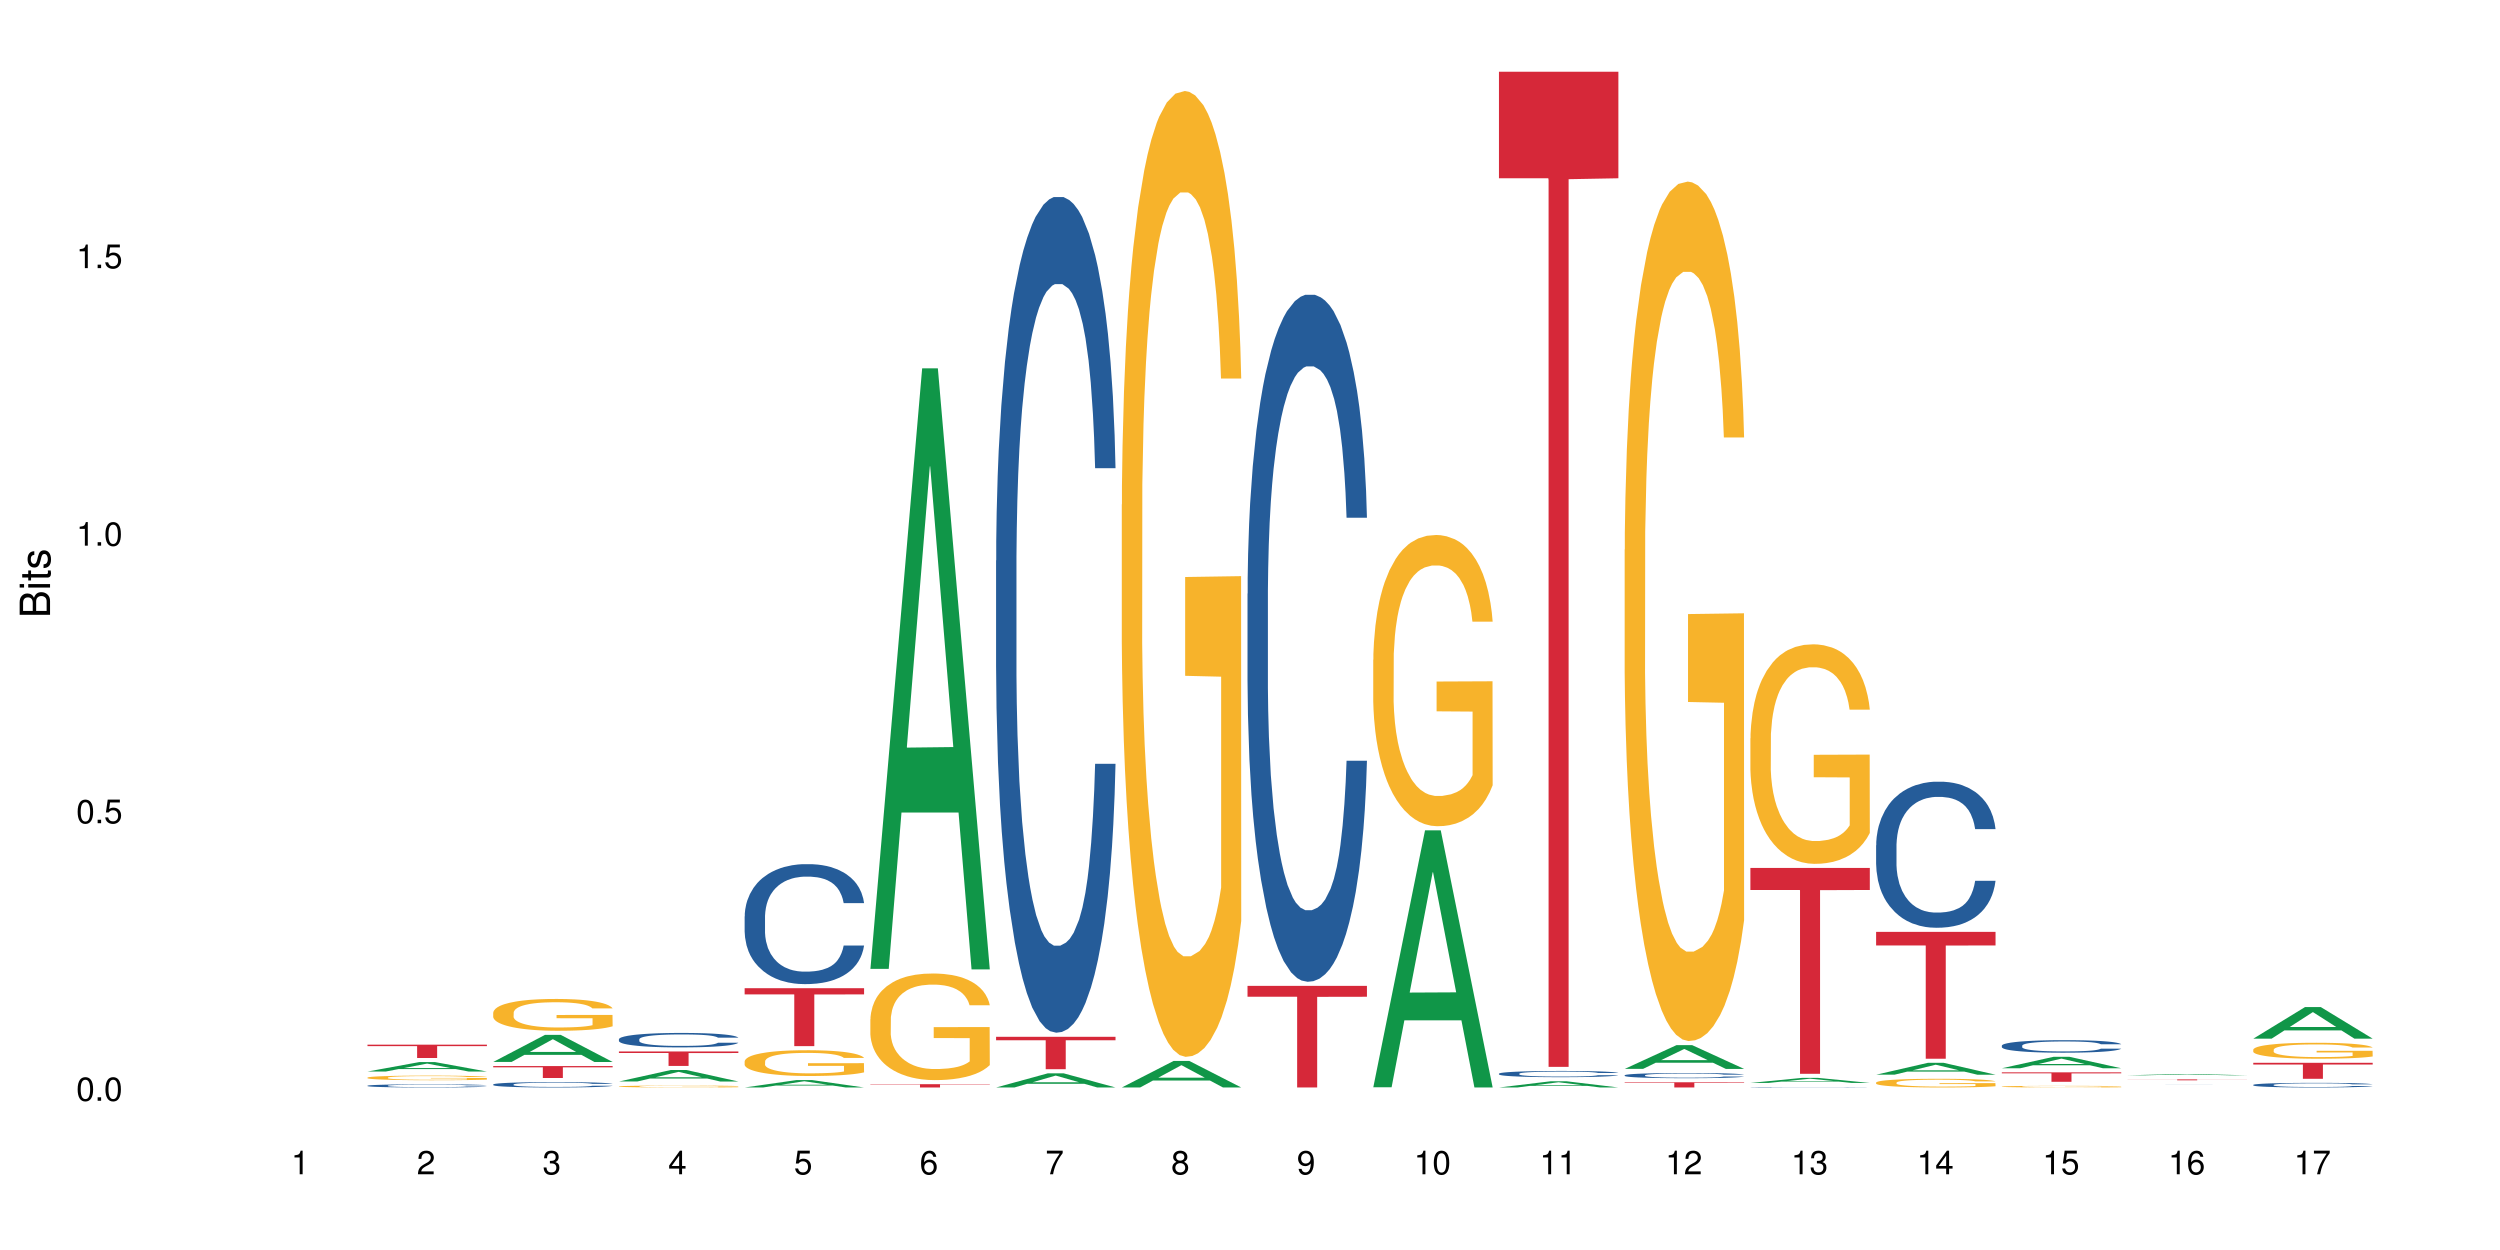 <?xml version="1.0" encoding="UTF-8"?>
<svg xmlns="http://www.w3.org/2000/svg" xmlns:xlink="http://www.w3.org/1999/xlink" width="720pt" height="360pt" viewBox="0 0 720 360" version="1.1">
<defs>
<g>
<symbol overflow="visible" id="glyph0-0">
<path style="stroke:none;" d=""/>
</symbol>
<symbol overflow="visible" id="glyph0-1">
<path style="stroke:none;" d="M 2.641 -6.797 C 2 -6.797 1.422 -6.531 1.078 -6.047 C 0.641 -5.453 0.406 -4.547 0.406 -3.297 C 0.406 -1 1.188 0.219 2.641 0.219 C 4.078 0.219 4.859 -1 4.859 -3.234 C 4.859 -4.562 4.656 -5.438 4.203 -6.047 C 3.844 -6.531 3.281 -6.797 2.641 -6.797 Z M 2.641 -6.047 C 3.547 -6.047 4 -5.125 4 -3.312 C 4 -1.375 3.562 -0.484 2.625 -0.484 C 1.734 -0.484 1.281 -1.422 1.281 -3.281 C 1.281 -5.141 1.734 -6.047 2.641 -6.047 Z M 2.641 -6.047 "/>
</symbol>
<symbol overflow="visible" id="glyph0-2">
<path style="stroke:none;" d="M 1.828 -1 L 0.828 -1 L 0.828 0 L 1.828 0 Z M 1.828 -1 "/>
</symbol>
<symbol overflow="visible" id="glyph0-3">
<path style="stroke:none;" d="M 4.562 -6.797 L 1.062 -6.797 L 0.547 -3.094 L 1.328 -3.094 C 1.719 -3.562 2.047 -3.734 2.578 -3.734 C 3.484 -3.734 4.062 -3.109 4.062 -2.094 C 4.062 -1.125 3.484 -0.531 2.578 -0.531 C 1.828 -0.531 1.375 -0.906 1.188 -1.672 L 0.328 -1.672 C 0.453 -1.109 0.547 -0.844 0.75 -0.594 C 1.125 -0.078 1.828 0.219 2.594 0.219 C 3.969 0.219 4.922 -0.781 4.922 -2.219 C 4.922 -3.562 4.031 -4.484 2.719 -4.484 C 2.25 -4.484 1.859 -4.359 1.469 -4.062 L 1.734 -5.969 L 4.562 -5.969 Z M 4.562 -6.797 "/>
</symbol>
<symbol overflow="visible" id="glyph0-4">
<path style="stroke:none;" d="M 2.484 -4.844 L 2.484 0 L 3.328 0 L 3.328 -6.797 L 2.766 -6.797 C 2.469 -5.75 2.281 -5.609 0.984 -5.453 L 0.984 -4.844 Z M 2.484 -4.844 "/>
</symbol>
<symbol overflow="visible" id="glyph0-5">
<path style="stroke:none;" d="M 4.859 -0.828 L 1.281 -0.828 C 1.359 -1.391 1.672 -1.75 2.5 -2.234 L 3.469 -2.75 C 4.406 -3.266 4.906 -3.969 4.906 -4.812 C 4.906 -5.375 4.672 -5.906 4.266 -6.266 C 3.859 -6.625 3.375 -6.797 2.719 -6.797 C 1.859 -6.797 1.219 -6.5 0.844 -5.922 C 0.609 -5.562 0.5 -5.125 0.484 -4.438 L 1.328 -4.438 C 1.359 -4.906 1.406 -5.188 1.531 -5.406 C 1.75 -5.812 2.188 -6.062 2.703 -6.062 C 3.469 -6.062 4.031 -5.516 4.031 -4.781 C 4.031 -4.25 3.719 -3.797 3.125 -3.438 L 2.234 -2.938 C 0.812 -2.141 0.406 -1.5 0.328 0 L 4.859 0 Z M 4.859 -0.828 "/>
</symbol>
<symbol overflow="visible" id="glyph0-6">
<path style="stroke:none;" d="M 2.125 -3.125 L 2.578 -3.125 C 3.516 -3.125 3.984 -2.703 3.984 -1.891 C 3.984 -1.031 3.469 -0.531 2.578 -0.531 C 1.656 -0.531 1.203 -0.984 1.156 -1.969 L 0.312 -1.969 C 0.344 -1.422 0.438 -1.078 0.609 -0.766 C 0.953 -0.109 1.625 0.219 2.547 0.219 C 3.953 0.219 4.859 -0.609 4.859 -1.906 C 4.859 -2.766 4.516 -3.25 3.703 -3.516 C 4.344 -3.766 4.656 -4.25 4.656 -4.938 C 4.656 -6.109 3.875 -6.797 2.578 -6.797 C 1.203 -6.797 0.484 -6.047 0.453 -4.609 L 1.297 -4.609 C 1.312 -5.016 1.344 -5.25 1.453 -5.453 C 1.641 -5.828 2.062 -6.062 2.594 -6.062 C 3.344 -6.062 3.797 -5.625 3.797 -4.906 C 3.797 -4.422 3.609 -4.141 3.25 -3.984 C 3.016 -3.891 2.719 -3.844 2.125 -3.844 Z M 2.125 -3.125 "/>
</symbol>
<symbol overflow="visible" id="glyph0-7">
<path style="stroke:none;" d="M 3.141 -1.625 L 3.141 0 L 3.984 0 L 3.984 -1.625 L 4.984 -1.625 L 4.984 -2.391 L 3.984 -2.391 L 3.984 -6.797 L 3.359 -6.797 L 0.266 -2.516 L 0.266 -1.625 Z M 3.141 -2.391 L 1 -2.391 L 3.141 -5.359 Z M 3.141 -2.391 "/>
</symbol>
<symbol overflow="visible" id="glyph0-8">
<path style="stroke:none;" d="M 4.781 -5.031 C 4.609 -6.141 3.891 -6.797 2.844 -6.797 C 2.094 -6.797 1.422 -6.438 1.031 -5.828 C 0.609 -5.172 0.406 -4.344 0.406 -3.094 C 0.406 -1.953 0.578 -1.234 0.984 -0.625 C 1.359 -0.078 1.953 0.219 2.703 0.219 C 3.984 0.219 4.922 -0.734 4.922 -2.078 C 4.922 -3.344 4.062 -4.234 2.844 -4.234 C 2.172 -4.234 1.641 -3.969 1.281 -3.469 C 1.281 -5.125 1.828 -6.047 2.797 -6.047 C 3.391 -6.047 3.797 -5.672 3.938 -5.031 Z M 2.734 -3.484 C 3.547 -3.484 4.062 -2.922 4.062 -2 C 4.062 -1.156 3.484 -0.531 2.703 -0.531 C 1.922 -0.531 1.328 -1.188 1.328 -2.047 C 1.328 -2.891 1.906 -3.484 2.734 -3.484 Z M 2.734 -3.484 "/>
</symbol>
<symbol overflow="visible" id="glyph0-9">
<path style="stroke:none;" d="M 4.984 -6.797 L 0.438 -6.797 L 0.438 -5.969 L 4.109 -5.969 C 2.5 -3.656 1.828 -2.234 1.328 0 L 2.219 0 C 2.594 -2.172 3.453 -4.047 4.984 -6.094 Z M 4.984 -6.797 "/>
</symbol>
<symbol overflow="visible" id="glyph0-10">
<path style="stroke:none;" d="M 3.75 -3.578 C 4.453 -4 4.688 -4.344 4.688 -4.984 C 4.688 -6.047 3.844 -6.797 2.641 -6.797 C 1.438 -6.797 0.594 -6.047 0.594 -4.984 C 0.594 -4.359 0.828 -4.016 1.516 -3.578 C 0.734 -3.203 0.359 -2.641 0.359 -1.891 C 0.359 -0.641 1.297 0.219 2.641 0.219 C 3.984 0.219 4.922 -0.641 4.922 -1.875 C 4.922 -2.641 4.531 -3.203 3.75 -3.578 Z M 2.641 -6.047 C 3.359 -6.047 3.812 -5.625 3.812 -4.969 C 3.812 -4.344 3.344 -3.922 2.641 -3.922 C 1.922 -3.922 1.453 -4.344 1.453 -4.984 C 1.453 -5.625 1.922 -6.047 2.641 -6.047 Z M 2.641 -3.203 C 3.484 -3.203 4.062 -2.672 4.062 -1.875 C 4.062 -1.062 3.484 -0.531 2.625 -0.531 C 1.797 -0.531 1.219 -1.078 1.219 -1.875 C 1.219 -2.672 1.797 -3.203 2.641 -3.203 Z M 2.641 -3.203 "/>
</symbol>
<symbol overflow="visible" id="glyph0-11">
<path style="stroke:none;" d="M 0.516 -1.547 C 0.672 -0.438 1.406 0.219 2.438 0.219 C 3.188 0.219 3.859 -0.141 4.266 -0.75 C 4.688 -1.406 4.891 -2.25 4.891 -3.484 C 4.891 -4.625 4.703 -5.359 4.312 -5.953 C 3.938 -6.5 3.344 -6.797 2.594 -6.797 C 1.297 -6.797 0.359 -5.844 0.359 -4.516 C 0.359 -3.25 1.234 -2.344 2.453 -2.344 C 3.094 -2.344 3.562 -2.578 4.016 -3.109 C 4 -1.453 3.469 -0.531 2.5 -0.531 C 1.906 -0.531 1.484 -0.906 1.359 -1.547 Z M 2.578 -6.062 C 3.375 -6.062 3.969 -5.406 3.969 -4.531 C 3.969 -3.688 3.375 -3.094 2.547 -3.094 C 1.734 -3.094 1.234 -3.672 1.234 -4.578 C 1.234 -5.438 1.797 -6.062 2.578 -6.062 Z M 2.578 -6.062 "/>
</symbol>
<symbol overflow="visible" id="glyph1-0">
<path style="stroke:none;" d=""/>
</symbol>
<symbol overflow="visible" id="glyph1-1">
<path style="stroke:none;" d="M 0 -0.953 L 0 -4.891 C 0 -5.719 -0.234 -6.344 -0.734 -6.797 C -1.188 -7.234 -1.812 -7.469 -2.5 -7.469 C -3.547 -7.469 -4.188 -7 -4.625 -5.875 C -4.984 -6.672 -5.641 -7.094 -6.531 -7.094 C -7.156 -7.094 -7.734 -6.859 -8.141 -6.391 C -8.562 -5.938 -8.75 -5.344 -8.75 -4.5 L -8.75 -0.953 Z M -4.984 -2.062 L -7.766 -2.062 L -7.766 -4.219 C -7.766 -4.844 -7.688 -5.203 -7.453 -5.5 C -7.219 -5.812 -6.859 -5.969 -6.375 -5.969 C -5.906 -5.969 -5.531 -5.812 -5.297 -5.5 C -5.062 -5.203 -4.984 -4.844 -4.984 -4.219 Z M -0.984 -2.062 L -4 -2.062 L -4 -4.781 C -4 -5.328 -3.859 -5.688 -3.578 -5.953 C -3.297 -6.219 -2.922 -6.359 -2.484 -6.359 C -2.062 -6.359 -1.688 -6.219 -1.406 -5.953 C -1.109 -5.688 -0.984 -5.328 -0.984 -4.781 Z M -0.984 -2.062 "/>
</symbol>
<symbol overflow="visible" id="glyph1-2">
<path style="stroke:none;" d="M -6.281 -1.797 L -6.281 -0.797 L 0 -0.797 L 0 -1.797 Z M -8.75 -1.797 L -8.75 -0.797 L -7.484 -0.797 L -7.484 -1.797 Z M -8.75 -1.797 "/>
</symbol>
<symbol overflow="visible" id="glyph1-3">
<path style="stroke:none;" d="M -6.281 -3.047 L -6.281 -2.016 L -8.016 -2.016 L -8.016 -1.016 L -6.281 -1.016 L -6.281 -0.172 L -5.469 -0.172 L -5.469 -1.016 L -0.719 -1.016 C -0.078 -1.016 0.281 -1.453 0.281 -2.234 C 0.281 -2.469 0.25 -2.719 0.188 -3.047 L -0.641 -3.047 C -0.609 -2.922 -0.594 -2.766 -0.594 -2.562 C -0.594 -2.141 -0.719 -2.016 -1.156 -2.016 L -5.469 -2.016 L -5.469 -3.047 Z M -6.281 -3.047 "/>
</symbol>
<symbol overflow="visible" id="glyph1-4">
<path style="stroke:none;" d="M -4.531 -5.25 C -5.766 -5.25 -6.469 -4.422 -6.469 -2.969 C -6.469 -1.516 -5.719 -0.562 -4.547 -0.562 C -3.562 -0.562 -3.094 -1.062 -2.734 -2.562 L -2.516 -3.484 C -2.344 -4.188 -2.094 -4.469 -1.625 -4.469 C -1.047 -4.469 -0.641 -3.875 -0.641 -3 C -0.641 -2.453 -0.797 -2 -1.062 -1.75 C -1.25 -1.594 -1.422 -1.531 -1.875 -1.469 L -1.875 -0.406 C -0.422 -0.453 0.281 -1.266 0.281 -2.922 C 0.281 -4.5 -0.5 -5.516 -1.719 -5.516 C -2.656 -5.516 -3.172 -4.984 -3.469 -3.734 L -3.703 -2.766 C -3.891 -1.953 -4.156 -1.609 -4.594 -1.609 C -5.172 -1.609 -5.547 -2.125 -5.547 -2.938 C -5.547 -3.75 -5.203 -4.172 -4.531 -4.203 Z M -4.531 -5.25 "/>
</symbol>
</g>
</defs>
<g id="surface70094">
<rect x="0" y="0" width="720" height="360" style="fill:rgb(100%,100%,100%);fill-opacity:1;stroke:none;"/>
<path style=" stroke:none;fill-rule:nonzero;fill:rgb(6.275%,58.824%,28.235%);fill-opacity:1;" d="M 105.836 308.598 L 105.871 308.598 L 120.758 305.879 L 125.277 305.879 L 140.234 308.602 L 134.977 308.602 L 131.23 307.891 L 114.805 307.891 L 111.129 308.598 L 105.836 308.598 L 116.383 307.598 L 129.723 307.594 L 123.07 306.324 L 122.996 306.32 L 122.926 306.328 L 116.348 307.594 L 116.383 307.598 Z M 105.836 308.598 "/>
<path style=" stroke:none;fill-rule:nonzero;fill:rgb(14.51%,36.078%,60%);fill-opacity:1;" d="M 105.836 312.68 L 105.879 312.68 L 105.879 312.66 L 106.004 312.629 L 106.297 312.586 L 106.59 312.559 L 107.348 312.512 L 108.395 312.461 L 109.484 312.426 L 110.281 312.406 L 110.996 312.387 L 112.633 312.355 L 113.68 312.34 L 114.812 312.328 L 116.195 312.312 L 117.203 312.305 L 119.469 312.289 L 121.148 312.285 L 122.449 312.281 L 125.258 312.281 L 126.938 312.285 L 128.152 312.289 L 129.496 312.297 L 130.629 312.305 L 132.598 312.324 L 134.359 312.348 L 135.156 312.359 L 136.414 312.387 L 137.379 312.41 L 138.051 312.434 L 138.809 312.461 L 139.477 312.5 L 139.98 312.543 L 140.234 312.578 L 134.359 312.578 L 134.066 312.547 L 133.73 312.52 L 133.102 312.484 L 132.473 312.461 L 131.59 312.438 L 130.793 312.422 L 129.703 312.406 L 128.738 312.395 L 127.734 312.387 L 126.77 312.383 L 124.922 312.379 L 121.984 312.379 L 120.352 312.387 L 119.469 312.391 L 118.211 312.402 L 117.328 312.414 L 116.281 312.43 L 115.566 312.445 L 114.688 312.469 L 114.059 312.484 L 113.344 312.516 L 112.926 312.535 L 112.547 312.559 L 112.211 312.586 L 111.961 312.613 L 111.793 312.645 L 111.707 312.676 L 111.707 312.805 L 111.793 312.836 L 112.004 312.871 L 112.547 312.922 L 113.344 312.965 L 114.27 313 L 115.148 313.027 L 115.652 313.039 L 116.324 313.051 L 117.371 313.066 L 118.883 313.082 L 119.762 313.09 L 121.105 313.098 L 122.488 313.102 L 124.336 313.102 L 125.973 313.098 L 127.062 313.094 L 128.195 313.086 L 129.746 313.07 L 130.711 313.059 L 131.551 313.043 L 132.18 313.027 L 132.598 313.016 L 133.227 312.988 L 133.73 312.961 L 134.109 312.93 L 134.359 312.902 L 140.234 312.902 L 139.98 312.934 L 139.605 312.969 L 139.227 312.992 L 138.641 313.02 L 137.969 313.047 L 137.004 313.078 L 136.207 313.094 L 135.156 313.117 L 134.191 313.133 L 133.145 313.148 L 131.59 313.164 L 130.586 313.172 L 129.496 313.18 L 128.195 313.188 L 126.559 313.191 L 124.797 313.195 L 121.398 313.195 L 120.098 313.191 L 118.379 313.184 L 116.238 313.168 L 114.688 313.152 L 113.469 313.137 L 112.422 313.121 L 111.246 313.098 L 109.738 313.062 L 108.816 313.031 L 108.184 313.008 L 107.473 312.977 L 106.969 312.945 L 106.383 312.898 L 105.961 312.84 L 105.836 312.797 Z M 105.836 312.68 "/>
<path style=" stroke:none;fill-rule:nonzero;fill:rgb(96.863%,70.196%,16.863%);fill-opacity:1;" d="M 105.836 310.348 L 105.879 310.344 L 105.879 310.32 L 106.047 310.266 L 106.465 310.191 L 107.012 310.129 L 107.598 310.082 L 107.977 310.055 L 108.605 310.02 L 109.148 309.992 L 110.535 309.938 L 112.297 309.887 L 113.262 309.863 L 114.352 309.844 L 115.902 309.82 L 116.617 309.812 L 118.797 309.793 L 121.273 309.781 L 124 309.777 L 125.258 309.777 L 126.977 309.781 L 129.328 309.797 L 130.668 309.809 L 131.719 309.82 L 132.809 309.836 L 134.152 309.859 L 135.41 309.891 L 136.414 309.918 L 137.422 309.957 L 138.262 309.992 L 138.973 310.035 L 139.605 310.086 L 139.98 310.129 L 140.234 310.172 L 134.402 310.172 L 134.066 310.129 L 133.688 310.098 L 133.059 310.059 L 132.43 310.027 L 131.801 310.004 L 130.629 309.973 L 129.621 309.953 L 128.363 309.938 L 127.145 309.926 L 125.762 309.918 L 122.699 309.918 L 120.688 309.926 L 119.512 309.934 L 118.672 309.945 L 117.496 309.961 L 116.785 309.977 L 116.363 309.988 L 115.105 310.023 L 114.27 310.059 L 113.805 310.082 L 113.219 310.117 L 112.801 310.152 L 112.34 310.199 L 112.086 310.234 L 111.75 310.32 L 111.707 310.539 L 111.836 310.582 L 112.086 310.633 L 112.422 310.676 L 112.926 310.723 L 113.43 310.758 L 114.309 310.805 L 115.066 310.836 L 115.652 310.859 L 116.785 310.891 L 117.246 310.902 L 118.336 310.926 L 119.469 310.941 L 120.852 310.957 L 121.902 310.965 L 123.578 310.969 L 125.719 310.969 L 128.234 310.961 L 129.828 310.953 L 130.922 310.941 L 131.633 310.934 L 132.516 310.922 L 133.145 310.91 L 133.73 310.895 L 134.445 310.875 L 134.445 310.582 L 124.082 310.582 L 124.082 310.445 L 140.191 310.445 L 140.234 310.922 L 139.352 310.953 L 138.262 310.984 L 137.211 311.008 L 136.121 311.031 L 134.57 311.055 L 133.312 311.066 L 131.383 311.086 L 129.621 311.094 L 127.773 311.102 L 126.137 311.105 L 124.211 311.109 L 122.488 311.105 L 120.645 311.098 L 119.176 311.09 L 117.832 311.074 L 116.492 311.059 L 114.812 311.035 L 113.723 311.016 L 112.59 310.988 L 111.457 310.957 L 110.449 310.926 L 109.781 310.898 L 109.109 310.871 L 108.395 310.836 L 107.723 310.793 L 107.219 310.754 L 106.758 310.711 L 106.422 310.672 L 106.09 310.617 L 105.922 310.574 L 105.836 310.535 Z M 105.836 310.348 "/>
<path style=" stroke:none;fill-rule:nonzero;fill:rgb(83.922%,15.686%,22.353%);fill-opacity:1;" d="M 105.836 300.867 L 140.234 300.867 L 140.234 301.277 L 125.898 301.281 L 125.898 304.703 L 120.129 304.703 L 120.129 301.285 L 120.047 301.277 L 105.836 301.277 Z M 105.836 300.867 "/>
<path style=" stroke:none;fill-rule:nonzero;fill:rgb(6.275%,58.824%,28.235%);fill-opacity:1;" d="M 142.043 305.84 L 142.078 305.832 L 156.965 298.039 L 161.484 298.039 L 176.441 305.848 L 171.184 305.848 L 167.438 303.809 L 151.012 303.809 L 147.336 305.84 L 142.043 305.84 L 152.59 302.965 L 165.93 302.961 L 159.277 299.316 L 159.203 299.309 L 159.133 299.332 L 152.555 302.961 L 152.59 302.965 Z M 142.043 305.84 "/>
<path style=" stroke:none;fill-rule:nonzero;fill:rgb(14.51%,36.078%,60%);fill-opacity:1;" d="M 142.043 312.32 L 142.086 312.32 L 142.086 312.285 L 142.211 312.234 L 142.504 312.164 L 142.797 312.117 L 143.555 312.035 L 144.602 311.953 L 145.691 311.891 L 146.488 311.855 L 147.203 311.828 L 148.84 311.773 L 149.887 311.746 L 151.02 311.723 L 152.402 311.699 L 153.41 311.688 L 155.676 311.664 L 157.355 311.652 L 158.652 311.648 L 161.465 311.648 L 163.145 311.656 L 164.359 311.66 L 165.703 311.672 L 166.832 311.688 L 168.805 311.719 L 170.566 311.758 L 171.363 311.777 L 172.621 311.824 L 173.586 311.867 L 174.258 311.902 L 175.012 311.953 L 175.684 312.02 L 176.188 312.09 L 176.441 312.152 L 170.566 312.152 L 170.273 312.094 L 169.938 312.051 L 169.309 311.992 L 168.68 311.953 L 167.797 311.91 L 167 311.883 L 165.91 311.855 L 164.945 311.84 L 163.941 311.828 L 162.977 311.82 L 161.129 311.809 L 158.988 311.809 L 158.191 311.812 L 156.559 311.824 L 155.676 311.836 L 154.418 311.855 L 153.535 311.871 L 152.488 311.902 L 151.773 311.926 L 150.895 311.961 L 150.266 311.992 L 149.551 312.039 L 149.133 312.074 L 148.754 312.117 L 148.418 312.164 L 148.168 312.211 L 148 312.266 L 147.914 312.316 L 147.914 312.535 L 148 312.586 L 148.211 312.645 L 148.754 312.73 L 149.551 312.805 L 150.473 312.863 L 151.355 312.906 L 151.859 312.926 L 152.531 312.949 L 153.578 312.977 L 155.09 313.008 L 155.969 313.02 L 157.312 313.027 L 158.695 313.035 L 160.543 313.035 L 162.18 313.027 L 163.27 313.023 L 164.402 313.012 L 165.953 312.988 L 166.918 312.965 L 167.758 312.938 L 168.387 312.91 L 168.805 312.887 L 169.434 312.844 L 169.938 312.797 L 170.316 312.746 L 170.566 312.699 L 176.441 312.699 L 176.188 312.754 L 175.812 312.809 L 175.434 312.852 L 174.848 312.898 L 174.176 312.945 L 173.211 312.992 L 172.414 313.027 L 171.363 313.062 L 170.398 313.09 L 169.352 313.113 L 167.797 313.141 L 166.793 313.156 L 165.703 313.168 L 164.402 313.18 L 162.766 313.188 L 161.004 313.195 L 159.367 313.195 L 157.605 313.191 L 156.305 313.188 L 154.586 313.176 L 152.445 313.148 L 150.895 313.121 L 149.676 313.094 L 148.629 313.066 L 147.453 313.027 L 145.945 312.965 L 145.02 312.918 L 144.391 312.879 L 143.68 312.824 L 143.176 312.773 L 142.59 312.695 L 142.168 312.594 L 142.043 312.516 Z M 142.043 312.32 "/>
<path style=" stroke:none;fill-rule:nonzero;fill:rgb(96.863%,70.196%,16.863%);fill-opacity:1;" d="M 142.043 291.625 L 142.086 291.617 L 142.086 291.449 L 142.254 291.07 L 142.672 290.555 L 143.219 290.125 L 143.805 289.793 L 144.184 289.613 L 144.812 289.363 L 145.355 289.18 L 146.742 288.805 L 148.504 288.453 L 149.469 288.301 L 150.559 288.16 L 152.109 288 L 152.824 287.941 L 155.004 287.809 L 157.48 287.723 L 160.207 287.699 L 161.465 287.707 L 163.184 287.738 L 165.535 287.832 L 166.875 287.914 L 167.926 288 L 169.016 288.109 L 170.359 288.277 L 171.617 288.477 L 172.621 288.676 L 173.629 288.93 L 174.469 289.195 L 175.18 289.488 L 175.812 289.84 L 176.188 290.133 L 176.441 290.426 L 170.609 290.426 L 170.273 290.133 L 169.895 289.91 L 169.266 289.633 L 168.637 289.43 L 168.008 289.273 L 166.832 289.055 L 165.828 288.922 L 164.57 288.805 L 163.352 288.727 L 161.969 288.676 L 161.129 288.66 L 158.906 288.66 L 156.891 288.719 L 155.719 288.785 L 154.879 288.852 L 153.703 288.98 L 152.992 289.078 L 152.57 289.145 L 151.312 289.406 L 150.473 289.641 L 150.012 289.801 L 149.426 290.051 L 149.008 290.277 L 148.547 290.613 L 148.293 290.863 L 147.957 291.434 L 147.914 292.938 L 148.043 293.258 L 148.293 293.602 L 148.629 293.902 L 149.133 294.219 L 149.637 294.461 L 150.516 294.789 L 151.273 295.008 L 151.859 295.148 L 152.992 295.375 L 153.453 295.449 L 154.543 295.602 L 155.676 295.719 L 157.059 295.82 L 158.109 295.871 L 159.785 295.91 L 161.926 295.91 L 164.441 295.859 L 166.035 295.793 L 167.129 295.727 L 167.84 295.668 L 168.723 295.578 L 169.352 295.492 L 169.938 295.402 L 170.652 295.258 L 170.652 293.258 L 160.289 293.25 L 160.289 292.312 L 176.398 292.301 L 176.441 295.578 L 175.559 295.801 L 174.469 296.02 L 173.418 296.188 L 172.328 296.328 L 170.777 296.488 L 169.52 296.59 L 167.59 296.707 L 165.828 296.781 L 163.98 296.832 L 162.344 296.855 L 160.418 296.867 L 158.695 296.848 L 156.852 296.797 L 155.383 296.73 L 154.039 296.648 L 152.699 296.539 L 151.02 296.363 L 149.93 296.223 L 148.797 296.047 L 147.664 295.836 L 146.656 295.609 L 145.984 295.434 L 145.316 295.234 L 144.602 294.98 L 143.93 294.695 L 143.426 294.438 L 142.965 294.145 L 142.629 293.867 L 142.293 293.492 L 142.129 293.191 L 142.043 292.93 Z M 142.043 291.625 "/>
<path style=" stroke:none;fill-rule:nonzero;fill:rgb(83.922%,15.686%,22.353%);fill-opacity:1;" d="M 142.043 307.023 L 176.441 307.023 L 176.441 307.391 L 162.105 307.395 L 162.105 310.473 L 156.336 310.473 L 156.336 307.398 L 156.254 307.391 L 142.043 307.391 Z M 142.043 307.023 "/>
<path style=" stroke:none;fill-rule:nonzero;fill:rgb(6.275%,58.824%,28.235%);fill-opacity:1;" d="M 178.25 311.469 L 178.285 311.469 L 193.172 308.168 L 197.691 308.168 L 212.648 311.473 L 207.391 311.473 L 203.645 310.609 L 187.219 310.609 L 183.543 311.469 L 178.25 311.469 L 188.797 310.254 L 202.137 310.25 L 195.484 308.707 L 195.41 308.707 L 195.34 308.715 L 188.762 310.25 L 188.797 310.254 Z M 178.25 311.469 "/>
<path style=" stroke:none;fill-rule:nonzero;fill:rgb(14.51%,36.078%,60%);fill-opacity:1;" d="M 178.25 299.301 L 178.293 299.297 L 178.293 299.207 L 178.418 299.062 L 178.711 298.879 L 179.004 298.754 L 179.762 298.527 L 180.809 298.309 L 181.898 298.145 L 182.695 298.043 L 183.41 297.969 L 185.047 297.828 L 186.094 297.754 L 187.227 297.691 L 188.609 297.625 L 189.617 297.586 L 191.883 297.527 L 193.562 297.5 L 194.859 297.488 L 197.672 297.488 L 199.348 297.504 L 200.566 297.523 L 201.91 297.555 L 203.039 297.586 L 205.012 297.672 L 206.773 297.777 L 207.57 297.84 L 208.828 297.957 L 209.793 298.07 L 210.465 298.168 L 211.219 298.309 L 211.891 298.48 L 212.395 298.676 L 212.648 298.84 L 206.773 298.84 L 206.48 298.688 L 206.145 298.57 L 205.516 298.414 L 204.887 298.305 L 204.004 298.191 L 203.207 298.121 L 202.117 298.047 L 201.152 298.004 L 200.148 297.969 L 199.184 297.945 L 197.336 297.922 L 195.195 297.922 L 194.398 297.93 L 192.766 297.961 L 191.883 297.988 L 190.625 298.039 L 189.742 298.09 L 188.695 298.164 L 187.98 298.23 L 187.102 298.328 L 186.473 298.418 L 185.758 298.543 L 185.34 298.637 L 184.961 298.746 L 184.625 298.871 L 184.375 299.004 L 184.207 299.145 L 184.121 299.281 L 184.121 299.871 L 184.207 300.008 L 184.418 300.168 L 184.961 300.402 L 185.758 300.602 L 186.68 300.762 L 187.562 300.875 L 188.066 300.93 L 188.738 300.992 L 189.785 301.066 L 191.297 301.145 L 192.176 301.176 L 193.52 301.203 L 194.902 301.219 L 196.75 301.219 L 198.387 301.203 L 199.477 301.184 L 200.609 301.156 L 202.16 301.09 L 203.125 301.027 L 203.965 300.957 L 204.594 300.883 L 205.012 300.824 L 205.641 300.707 L 206.145 300.574 L 206.523 300.441 L 206.773 300.312 L 212.648 300.312 L 212.395 300.465 L 212.016 300.613 L 211.641 300.723 L 211.055 300.859 L 210.383 300.977 L 209.418 301.109 L 208.621 301.195 L 207.57 301.293 L 206.605 301.363 L 205.559 301.43 L 204.004 301.504 L 203 301.543 L 201.91 301.578 L 200.609 301.609 L 198.973 301.633 L 197.211 301.648 L 195.574 301.652 L 193.812 301.645 L 192.512 301.629 L 190.793 301.598 L 188.652 301.527 L 187.102 301.457 L 185.883 301.383 L 184.836 301.309 L 183.66 301.203 L 182.152 301.035 L 181.227 300.906 L 180.598 300.801 L 179.887 300.652 L 179.383 300.52 L 178.797 300.305 L 178.375 300.035 L 178.25 299.824 Z M 178.25 299.301 "/>
<path style=" stroke:none;fill-rule:nonzero;fill:rgb(96.863%,70.196%,16.863%);fill-opacity:1;" d="M 178.25 312.883 L 178.293 312.883 L 178.293 312.871 L 178.461 312.848 L 178.879 312.82 L 179.426 312.793 L 180.012 312.773 L 180.391 312.762 L 181.02 312.746 L 181.562 312.738 L 182.949 312.715 L 184.711 312.691 L 185.676 312.684 L 186.766 312.676 L 188.316 312.664 L 189.031 312.664 L 191.211 312.656 L 193.688 312.648 L 197.672 312.648 L 199.391 312.652 L 201.742 312.656 L 203.082 312.66 L 204.133 312.664 L 205.223 312.672 L 206.562 312.684 L 207.824 312.695 L 208.828 312.707 L 209.836 312.723 L 210.676 312.738 L 211.387 312.754 L 212.016 312.777 L 212.395 312.793 L 212.648 312.812 L 206.816 312.812 L 206.48 312.793 L 206.102 312.781 L 205.473 312.762 L 204.844 312.75 L 204.215 312.742 L 203.039 312.73 L 202.035 312.723 L 200.777 312.715 L 199.559 312.711 L 198.176 312.707 L 195.113 312.707 L 193.098 312.711 L 191.926 312.715 L 191.086 312.719 L 189.91 312.723 L 189.199 312.73 L 188.777 312.734 L 187.52 312.75 L 186.68 312.766 L 186.219 312.773 L 185.633 312.789 L 185.215 312.801 L 184.754 312.82 L 184.5 312.836 L 184.164 312.871 L 184.121 312.961 L 184.25 312.98 L 184.5 313 L 184.836 313.02 L 185.34 313.039 L 185.844 313.051 L 186.723 313.07 L 187.48 313.086 L 188.066 313.094 L 189.199 313.105 L 189.66 313.109 L 190.75 313.121 L 191.883 313.129 L 193.266 313.133 L 194.316 313.137 L 195.992 313.141 L 198.133 313.141 L 200.648 313.137 L 202.242 313.133 L 203.336 313.129 L 204.047 313.125 L 204.93 313.117 L 205.559 313.113 L 206.145 313.109 L 206.859 313.102 L 206.859 312.98 L 196.496 312.98 L 196.496 312.922 L 212.605 312.922 L 212.648 313.117 L 211.766 313.133 L 210.676 313.145 L 209.625 313.156 L 208.535 313.164 L 206.984 313.172 L 205.727 313.18 L 203.797 313.188 L 202.035 313.191 L 200.188 313.195 L 194.902 313.195 L 193.059 313.191 L 191.59 313.188 L 190.246 313.184 L 188.906 313.176 L 187.227 313.164 L 186.137 313.156 L 185.004 313.148 L 183.871 313.133 L 182.863 313.121 L 182.191 313.109 L 181.523 313.098 L 180.809 313.082 L 180.137 313.066 L 179.633 313.051 L 179.172 313.035 L 178.5 312.996 L 178.336 312.977 L 178.25 312.961 Z M 178.25 312.883 "/>
<path style=" stroke:none;fill-rule:nonzero;fill:rgb(83.922%,15.686%,22.353%);fill-opacity:1;" d="M 178.25 302.828 L 212.648 302.828 L 212.648 303.273 L 198.312 303.277 L 198.312 306.992 L 192.543 306.992 L 192.543 303.281 L 192.461 303.273 L 178.25 303.273 Z M 178.25 302.828 "/>
<path style=" stroke:none;fill-rule:nonzero;fill:rgb(6.275%,58.824%,28.235%);fill-opacity:1;" d="M 214.457 313.195 L 214.492 313.191 L 229.379 311.062 L 233.898 311.062 L 248.855 313.195 L 243.598 313.195 L 239.852 312.641 L 223.422 312.641 L 219.75 313.195 L 214.457 313.195 L 225.004 312.41 L 238.344 312.406 L 231.691 311.41 L 231.617 311.41 L 231.547 311.414 L 224.969 312.406 L 225.004 312.41 Z M 214.457 313.195 "/>
<path style=" stroke:none;fill-rule:nonzero;fill:rgb(14.51%,36.078%,60%);fill-opacity:1;" d="M 214.457 263.914 L 214.5 263.883 L 214.5 263.125 L 214.625 261.926 L 214.918 260.41 L 215.211 259.367 L 215.969 257.504 L 217.016 255.703 L 218.105 254.312 L 218.902 253.492 L 219.617 252.863 L 221.254 251.691 L 222.301 251.094 L 223.434 250.555 L 224.816 250.02 L 225.824 249.703 L 228.09 249.199 L 229.77 248.977 L 231.066 248.883 L 233.879 248.883 L 235.555 249.008 L 236.773 249.168 L 238.117 249.418 L 239.246 249.703 L 241.219 250.398 L 242.98 251.281 L 243.777 251.789 L 245.035 252.766 L 246 253.715 L 246.672 254.535 L 247.426 255.703 L 248.098 257.125 L 248.602 258.734 L 248.855 260.094 L 242.98 260.094 L 242.688 258.828 L 242.352 257.852 L 241.723 256.555 L 241.094 255.641 L 240.211 254.723 L 239.414 254.125 L 238.324 253.523 L 237.359 253.145 L 236.352 252.863 L 235.391 252.672 L 233.543 252.484 L 231.402 252.484 L 230.605 252.547 L 228.973 252.797 L 228.09 253.02 L 226.832 253.461 L 225.949 253.871 L 224.902 254.504 L 224.188 255.039 L 223.309 255.859 L 222.68 256.586 L 221.965 257.629 L 221.547 258.418 L 221.168 259.305 L 220.832 260.344 L 220.582 261.449 L 220.414 262.617 L 220.328 263.754 L 220.328 268.648 L 220.414 269.785 L 220.625 271.113 L 221.168 273.039 L 221.965 274.715 L 222.887 276.039 L 223.77 276.988 L 224.273 277.43 L 224.945 277.934 L 225.992 278.566 L 227.504 279.195 L 228.383 279.449 L 229.727 279.703 L 231.109 279.828 L 232.957 279.828 L 234.59 279.703 L 235.684 279.543 L 236.816 279.293 L 238.367 278.754 L 239.332 278.25 L 240.172 277.648 L 240.801 277.051 L 241.219 276.543 L 241.848 275.566 L 242.352 274.492 L 242.73 273.387 L 242.98 272.312 L 248.855 272.312 L 248.602 273.578 L 248.223 274.809 L 247.848 275.723 L 247.258 276.828 L 246.59 277.809 L 245.625 278.914 L 244.828 279.641 L 243.777 280.43 L 242.812 281.027 L 241.766 281.566 L 240.211 282.195 L 239.207 282.512 L 238.117 282.797 L 236.816 283.051 L 235.18 283.27 L 233.418 283.398 L 231.781 283.43 L 230.02 283.367 L 228.719 283.238 L 227 282.953 L 224.859 282.387 L 223.309 281.785 L 222.09 281.188 L 221.043 280.555 L 219.867 279.703 L 218.359 278.312 L 217.434 277.238 L 216.805 276.355 L 216.094 275.125 L 215.59 274.02 L 215.004 272.25 L 214.582 270.008 L 214.457 268.27 Z M 214.457 263.914 "/>
<path style=" stroke:none;fill-rule:nonzero;fill:rgb(96.863%,70.196%,16.863%);fill-opacity:1;" d="M 214.457 305.645 L 214.5 305.637 L 214.5 305.5 L 214.668 305.195 L 215.086 304.777 L 215.633 304.43 L 216.219 304.16 L 216.598 304.016 L 217.227 303.812 L 217.77 303.664 L 219.156 303.359 L 220.918 303.074 L 221.883 302.953 L 222.973 302.836 L 224.523 302.707 L 225.238 302.66 L 227.418 302.551 L 229.895 302.484 L 232.621 302.465 L 233.879 302.469 L 235.598 302.496 L 237.949 302.57 L 239.289 302.641 L 240.34 302.707 L 241.43 302.797 L 242.77 302.93 L 244.031 303.094 L 245.035 303.258 L 246.043 303.461 L 246.883 303.676 L 247.594 303.914 L 248.223 304.199 L 248.602 304.438 L 248.855 304.676 L 243.023 304.676 L 242.688 304.438 L 242.309 304.254 L 241.68 304.031 L 241.051 303.867 L 240.422 303.738 L 239.246 303.562 L 238.242 303.453 L 236.984 303.359 L 235.766 303.297 L 234.383 303.258 L 233.543 303.242 L 231.32 303.242 L 229.305 303.289 L 228.133 303.344 L 227.293 303.398 L 226.117 303.5 L 225.406 303.582 L 224.984 303.637 L 223.727 303.848 L 222.887 304.035 L 222.426 304.164 L 221.84 304.367 L 221.422 304.551 L 220.957 304.824 L 220.707 305.027 L 220.371 305.488 L 220.328 306.707 L 220.457 306.965 L 220.707 307.242 L 221.043 307.488 L 221.547 307.746 L 222.051 307.941 L 222.93 308.207 L 223.684 308.383 L 224.273 308.5 L 225.406 308.68 L 225.867 308.742 L 226.957 308.863 L 228.09 308.961 L 229.473 309.039 L 230.523 309.082 L 232.199 309.117 L 234.34 309.117 L 236.855 309.074 L 238.449 309.02 L 239.543 308.965 L 240.254 308.918 L 241.137 308.844 L 241.766 308.777 L 242.352 308.703 L 243.066 308.586 L 243.066 306.965 L 232.703 306.961 L 232.703 306.199 L 248.812 306.191 L 248.855 308.844 L 247.973 309.027 L 246.883 309.203 L 245.832 309.34 L 244.742 309.453 L 243.191 309.582 L 241.934 309.664 L 240.004 309.758 L 238.242 309.82 L 236.395 309.859 L 234.758 309.883 L 232.828 309.887 L 231.109 309.875 L 229.266 309.836 L 227.797 309.781 L 226.453 309.711 L 225.113 309.625 L 223.434 309.48 L 222.344 309.367 L 221.211 309.223 L 220.078 309.055 L 219.07 308.871 L 218.398 308.73 L 217.73 308.566 L 217.016 308.363 L 216.344 308.133 L 215.84 307.922 L 215.379 307.684 L 215.043 307.461 L 214.707 307.156 L 214.539 306.91 L 214.457 306.703 Z M 214.457 305.645 "/>
<path style=" stroke:none;fill-rule:nonzero;fill:rgb(83.922%,15.686%,22.353%);fill-opacity:1;" d="M 214.457 284.602 L 248.855 284.602 L 248.855 286.391 L 234.52 286.406 L 234.52 301.289 L 228.75 301.289 L 228.75 286.422 L 228.668 286.391 L 214.457 286.391 Z M 214.457 284.602 "/>
<path style=" stroke:none;fill-rule:nonzero;fill:rgb(6.275%,58.824%,28.235%);fill-opacity:1;" d="M 250.664 279.027 L 250.699 278.867 L 265.582 106.086 L 270.105 106.086 L 285.062 279.191 L 279.805 279.191 L 276.059 234.004 L 259.629 234.004 L 255.957 279.027 L 250.664 279.027 L 261.211 215.312 L 274.551 215.152 L 267.898 134.371 L 267.824 134.207 L 267.754 134.695 L 261.176 215.152 L 261.211 215.312 Z M 250.664 279.027 "/>
<path style=" stroke:none;fill-rule:nonzero;fill:rgb(96.863%,70.196%,16.863%);fill-opacity:1;" d="M 250.664 293.516 L 250.707 293.488 L 250.707 292.93 L 250.875 291.664 L 251.293 289.926 L 251.84 288.496 L 252.426 287.375 L 252.805 286.785 L 253.434 285.945 L 253.977 285.328 L 255.363 284.066 L 257.125 282.891 L 258.09 282.383 L 259.18 281.906 L 260.73 281.375 L 261.445 281.18 L 263.625 280.73 L 266.102 280.449 L 268.828 280.367 L 270.086 280.395 L 271.805 280.504 L 274.156 280.812 L 275.496 281.094 L 276.547 281.375 L 277.637 281.738 L 278.977 282.301 L 280.238 282.973 L 281.242 283.645 L 282.25 284.488 L 283.09 285.383 L 283.801 286.367 L 284.43 287.543 L 284.809 288.523 L 285.062 289.508 L 279.23 289.508 L 278.895 288.523 L 278.516 287.77 L 277.887 286.844 L 277.258 286.168 L 276.629 285.637 L 275.453 284.906 L 274.449 284.461 L 273.191 284.066 L 271.973 283.812 L 270.59 283.645 L 269.75 283.59 L 267.527 283.59 L 265.512 283.785 L 264.34 284.012 L 263.5 284.234 L 262.324 284.656 L 261.613 284.992 L 261.191 285.215 L 259.934 286.086 L 259.094 286.871 L 258.633 287.402 L 258.047 288.246 L 257.629 289.004 L 257.164 290.125 L 256.914 290.965 L 256.578 292.871 L 256.535 297.918 L 256.664 298.984 L 256.914 300.133 L 257.25 301.145 L 257.754 302.211 L 258.258 303.023 L 259.137 304.117 L 259.891 304.844 L 260.48 305.32 L 261.613 306.078 L 262.074 306.332 L 263.164 306.836 L 264.297 307.23 L 265.68 307.566 L 266.73 307.734 L 268.406 307.875 L 270.547 307.875 L 273.062 307.707 L 274.656 307.48 L 275.75 307.258 L 276.461 307.062 L 277.344 306.754 L 277.973 306.473 L 278.559 306.164 L 279.273 305.688 L 279.273 298.984 L 268.91 298.957 L 268.91 295.816 L 285.02 295.789 L 285.062 306.754 L 284.18 307.508 L 283.09 308.238 L 282.039 308.801 L 280.949 309.277 L 279.398 309.809 L 278.141 310.145 L 276.211 310.539 L 274.449 310.789 L 272.602 310.957 L 270.965 311.043 L 269.035 311.07 L 267.316 311.016 L 265.473 310.848 L 264.004 310.621 L 262.66 310.34 L 261.32 309.977 L 259.641 309.387 L 258.551 308.91 L 257.418 308.324 L 256.285 307.621 L 255.277 306.863 L 254.605 306.277 L 253.938 305.602 L 253.223 304.762 L 252.551 303.809 L 252.047 302.938 L 251.586 301.957 L 251.25 301.031 L 250.914 299.77 L 250.746 298.762 L 250.664 297.891 Z M 250.664 293.516 "/>
<path style=" stroke:none;fill-rule:nonzero;fill:rgb(83.922%,15.686%,22.353%);fill-opacity:1;" d="M 250.664 312.246 L 285.062 312.246 L 285.062 312.348 L 270.727 312.348 L 270.727 313.195 L 264.957 313.195 L 264.957 312.348 L 250.664 312.348 Z M 250.664 312.246 "/>
<path style=" stroke:none;fill-rule:nonzero;fill:rgb(6.275%,58.824%,28.235%);fill-opacity:1;" d="M 286.871 313.191 L 286.906 313.188 L 301.789 309.113 L 306.312 309.113 L 321.27 313.195 L 316.012 313.195 L 312.266 312.129 L 295.836 312.129 L 292.164 313.191 L 286.871 313.191 L 297.418 311.688 L 310.758 311.684 L 304.105 309.781 L 304.031 309.777 L 303.961 309.789 L 297.383 311.684 L 297.418 311.688 Z M 286.871 313.191 "/>
<path style=" stroke:none;fill-rule:nonzero;fill:rgb(14.51%,36.078%,60%);fill-opacity:1;" d="M 286.871 161.469 L 286.914 161.246 L 286.914 155.969 L 287.039 147.605 L 287.332 137.047 L 287.625 129.789 L 288.383 116.809 L 289.43 104.27 L 290.52 94.59 L 291.316 88.867 L 292.031 84.469 L 293.668 76.328 L 294.715 72.148 L 295.848 68.41 L 297.23 64.668 L 298.238 62.469 L 300.504 58.949 L 302.184 57.41 L 303.48 56.75 L 306.293 56.75 L 307.969 57.629 L 309.188 58.73 L 310.527 60.488 L 311.66 62.469 L 313.633 67.309 L 315.395 73.469 L 316.191 76.988 L 317.449 83.809 L 318.414 90.41 L 319.086 96.129 L 319.84 104.27 L 320.512 114.168 L 321.016 125.387 L 321.27 134.848 L 315.395 134.848 L 315.102 126.047 L 314.766 119.227 L 314.137 110.207 L 313.508 103.828 L 312.625 97.449 L 311.828 93.27 L 310.738 89.09 L 309.773 86.449 L 308.766 84.469 L 307.801 83.148 L 305.957 81.828 L 303.816 81.828 L 303.02 82.27 L 301.383 84.027 L 300.504 85.57 L 299.246 88.648 L 298.363 91.508 L 297.316 95.91 L 296.602 99.648 L 295.723 105.367 L 295.094 110.43 L 294.379 117.688 L 293.961 123.188 L 293.582 129.348 L 293.246 136.609 L 292.996 144.309 L 292.828 152.445 L 292.742 160.367 L 292.742 194.465 L 292.828 202.387 L 293.039 211.625 L 293.582 225.047 L 294.379 236.703 L 295.301 245.945 L 296.184 252.543 L 296.688 255.625 L 297.359 259.145 L 298.406 263.543 L 299.918 267.945 L 300.797 269.703 L 302.141 271.465 L 303.523 272.344 L 305.371 272.344 L 307.004 271.465 L 308.098 270.363 L 309.23 268.605 L 310.781 264.863 L 311.746 261.344 L 312.586 257.164 L 313.215 252.984 L 313.633 249.465 L 314.262 242.645 L 314.766 235.164 L 315.145 227.465 L 315.395 219.984 L 321.27 219.984 L 321.016 228.785 L 320.637 237.363 L 320.262 243.746 L 319.672 251.445 L 319.004 258.266 L 318.039 265.965 L 317.242 271.023 L 316.191 276.523 L 315.227 280.703 L 314.18 284.445 L 312.625 288.844 L 311.621 291.043 L 310.527 293.023 L 309.23 294.781 L 307.594 296.324 L 305.832 297.203 L 304.195 297.422 L 302.434 296.984 L 301.133 296.102 L 299.414 294.125 L 297.273 290.164 L 295.723 285.984 L 294.504 281.805 L 293.457 277.402 L 292.281 271.465 L 290.773 261.785 L 289.848 254.305 L 289.219 248.145 L 288.508 239.566 L 288.004 231.863 L 287.418 219.547 L 286.996 203.926 L 286.871 191.824 Z M 286.871 161.469 "/>
<path style=" stroke:none;fill-rule:nonzero;fill:rgb(83.922%,15.686%,22.353%);fill-opacity:1;" d="M 286.871 298.598 L 321.27 298.598 L 321.27 299.598 L 306.934 299.605 L 306.934 307.938 L 301.164 307.938 L 301.164 299.617 L 301.082 299.598 L 286.871 299.598 Z M 286.871 298.598 "/>
<path style=" stroke:none;fill-rule:nonzero;fill:rgb(6.275%,58.824%,28.235%);fill-opacity:1;" d="M 323.078 313.188 L 323.113 313.18 L 337.996 305.551 L 342.52 305.551 L 357.473 313.195 L 352.219 313.195 L 348.473 311.199 L 332.043 311.199 L 328.371 313.188 L 323.078 313.188 L 333.625 310.375 L 346.965 310.367 L 340.312 306.797 L 340.238 306.793 L 340.164 306.812 L 333.59 310.367 L 333.625 310.375 Z M 323.078 313.188 "/>
<path style=" stroke:none;fill-rule:nonzero;fill:rgb(96.863%,70.196%,16.863%);fill-opacity:1;" d="M 323.078 145.348 L 323.121 145.094 L 323.121 140.016 L 323.289 128.582 L 323.707 112.832 L 324.254 99.875 L 324.84 89.715 L 325.219 84.379 L 325.848 76.758 L 326.391 71.172 L 327.777 59.738 L 329.539 49.07 L 330.504 44.496 L 331.594 40.18 L 333.145 35.352 L 333.859 33.574 L 336.039 29.508 L 338.516 26.969 L 341.242 26.207 L 342.5 26.461 L 344.219 27.477 L 346.566 30.27 L 347.91 32.812 L 348.961 35.352 L 350.051 38.656 L 351.391 43.734 L 352.652 49.832 L 353.656 55.93 L 354.664 63.551 L 355.504 71.68 L 356.215 80.57 L 356.844 91.238 L 357.223 100.129 L 357.473 109.023 L 351.645 109.023 L 351.309 100.129 L 350.93 93.273 L 350.301 84.891 L 349.672 78.793 L 349.043 73.965 L 347.867 67.359 L 346.863 63.297 L 345.605 59.738 L 344.387 57.453 L 343.004 55.93 L 342.164 55.422 L 339.941 55.422 L 337.926 57.199 L 336.754 59.23 L 335.914 61.262 L 334.738 65.074 L 334.027 68.121 L 333.605 70.156 L 332.348 78.031 L 331.508 85.145 L 331.047 89.969 L 330.461 97.59 L 330.043 104.449 L 329.578 114.609 L 329.328 122.23 L 328.992 139.508 L 328.949 185.23 L 329.078 194.887 L 329.328 205.301 L 329.664 214.445 L 330.168 224.098 L 330.672 231.465 L 331.551 241.375 L 332.305 247.98 L 332.895 252.297 L 334.027 259.156 L 334.488 261.441 L 335.578 266.016 L 336.711 269.57 L 338.094 272.621 L 339.145 274.145 L 340.82 275.414 L 342.961 275.414 L 345.477 273.891 L 347.07 271.859 L 348.164 269.824 L 348.875 268.047 L 349.758 265.254 L 350.387 262.711 L 350.973 259.918 L 351.688 255.602 L 351.688 194.887 L 341.324 194.633 L 341.324 166.18 L 357.434 165.926 L 357.473 265.254 L 356.594 272.113 L 355.504 278.719 L 354.453 283.797 L 353.363 288.117 L 351.812 292.941 L 350.555 295.992 L 348.625 299.547 L 346.863 301.836 L 345.016 303.359 L 343.379 304.121 L 341.449 304.375 L 339.73 303.867 L 337.887 302.344 L 336.418 300.309 L 335.074 297.77 L 333.734 294.469 L 332.055 289.133 L 330.965 284.812 L 329.832 279.48 L 328.699 273.129 L 327.691 266.27 L 327.02 260.934 L 326.352 254.836 L 325.637 247.215 L 324.965 238.578 L 324.461 230.703 L 324 221.812 L 323.664 213.43 L 323.328 202 L 323.16 192.852 L 323.078 184.977 Z M 323.078 145.348 "/>
<path style=" stroke:none;fill-rule:nonzero;fill:rgb(14.51%,36.078%,60%);fill-opacity:1;" d="M 359.285 170.996 L 359.328 170.812 L 359.328 166.473 L 359.453 159.602 L 359.746 150.922 L 360.039 144.953 L 360.797 134.281 L 361.844 123.973 L 362.934 116.016 L 363.73 111.316 L 364.445 107.699 L 366.082 101.008 L 367.129 97.57 L 368.262 94.496 L 369.645 91.422 L 370.652 89.613 L 372.918 86.719 L 374.594 85.453 L 375.895 84.91 L 378.707 84.91 L 380.383 85.637 L 381.602 86.539 L 382.941 87.984 L 384.074 89.613 L 386.047 93.594 L 387.809 98.656 L 388.605 101.551 L 389.863 107.156 L 390.828 112.582 L 391.5 117.281 L 392.254 123.973 L 392.926 132.113 L 393.43 141.336 L 393.68 149.113 L 387.809 149.113 L 387.516 141.879 L 387.18 136.273 L 386.551 128.855 L 385.922 123.613 L 385.039 118.367 L 384.242 114.934 L 383.152 111.496 L 382.188 109.324 L 381.18 107.699 L 380.215 106.613 L 378.371 105.527 L 376.23 105.527 L 375.434 105.891 L 373.797 107.336 L 372.918 108.602 L 371.66 111.133 L 370.777 113.484 L 369.73 117.102 L 369.016 120.176 L 368.137 124.879 L 367.508 129.039 L 366.793 135.008 L 366.375 139.527 L 365.996 144.59 L 365.66 150.559 L 365.41 156.887 L 365.242 163.578 L 365.156 170.09 L 365.156 198.121 L 365.242 204.633 L 365.449 212.227 L 365.996 223.258 L 366.793 232.844 L 367.715 240.438 L 368.598 245.863 L 369.102 248.398 L 369.773 251.289 L 370.82 254.906 L 372.332 258.523 L 373.211 259.973 L 374.555 261.418 L 375.938 262.141 L 377.785 262.141 L 379.418 261.418 L 380.512 260.512 L 381.645 259.066 L 383.195 255.992 L 384.16 253.098 L 385 249.664 L 385.629 246.227 L 386.047 243.332 L 386.676 237.727 L 387.18 231.578 L 387.559 225.25 L 387.809 219.098 L 393.68 219.098 L 393.43 226.332 L 393.051 233.387 L 392.676 238.633 L 392.086 244.961 L 391.418 250.566 L 390.453 256.895 L 389.656 261.055 L 388.605 265.578 L 387.641 269.012 L 386.594 272.086 L 385.039 275.703 L 384.035 277.512 L 382.941 279.141 L 381.645 280.586 L 380.008 281.852 L 378.246 282.578 L 376.609 282.758 L 374.848 282.395 L 373.547 281.672 L 371.828 280.043 L 369.688 276.789 L 368.137 273.352 L 366.918 269.918 L 365.871 266.301 L 364.695 261.418 L 363.188 253.461 L 362.262 247.312 L 361.633 242.246 L 360.922 235.195 L 360.418 228.867 L 359.832 218.738 L 359.41 205.898 L 359.285 195.953 Z M 359.285 170.996 "/>
<path style=" stroke:none;fill-rule:nonzero;fill:rgb(83.922%,15.686%,22.353%);fill-opacity:1;" d="M 359.285 283.934 L 393.68 283.934 L 393.68 287.066 L 379.348 287.094 L 379.348 313.195 L 373.578 313.195 L 373.578 287.121 L 373.496 287.066 L 359.285 287.066 Z M 359.285 283.934 "/>
<path style=" stroke:none;fill-rule:nonzero;fill:rgb(6.275%,58.824%,28.235%);fill-opacity:1;" d="M 395.492 313.125 L 395.527 313.059 L 410.41 239.129 L 414.934 239.129 L 429.887 313.195 L 424.633 313.195 L 420.887 293.863 L 404.457 293.863 L 400.785 313.125 L 395.492 313.125 L 406.039 285.863 L 419.379 285.793 L 412.727 251.23 L 412.652 251.16 L 412.578 251.371 L 406 285.793 L 406.039 285.863 Z M 395.492 313.125 "/>
<path style=" stroke:none;fill-rule:nonzero;fill:rgb(96.863%,70.196%,16.863%);fill-opacity:1;" d="M 395.492 190 L 395.535 189.922 L 395.535 188.391 L 395.703 184.945 L 396.121 180.195 L 396.668 176.289 L 397.254 173.223 L 397.633 171.617 L 398.262 169.316 L 398.805 167.633 L 400.191 164.184 L 401.953 160.969 L 402.918 159.59 L 404.008 158.285 L 405.559 156.832 L 406.273 156.293 L 408.453 155.07 L 410.93 154.305 L 413.656 154.074 L 414.914 154.148 L 416.633 154.457 L 418.98 155.301 L 420.324 156.066 L 421.375 156.832 L 422.465 157.828 L 423.805 159.359 L 425.066 161.199 L 426.07 163.035 L 427.078 165.332 L 427.918 167.785 L 428.629 170.465 L 429.258 173.684 L 429.637 176.363 L 429.887 179.047 L 424.059 179.047 L 423.723 176.363 L 423.344 174.297 L 422.715 171.77 L 422.086 169.93 L 421.457 168.477 L 420.281 166.484 L 419.277 165.258 L 418.016 164.184 L 416.801 163.496 L 415.418 163.035 L 414.578 162.883 L 412.355 162.883 L 410.34 163.418 L 409.168 164.031 L 408.328 164.645 L 407.152 165.793 L 406.441 166.711 L 406.02 167.324 L 404.762 169.699 L 403.922 171.844 L 403.461 173.301 L 402.875 175.598 L 402.453 177.668 L 401.992 180.73 L 401.742 183.031 L 401.406 188.238 L 401.363 202.027 L 401.492 204.938 L 401.742 208.078 L 402.078 210.836 L 402.582 213.746 L 403.086 215.969 L 403.965 218.957 L 404.719 220.949 L 405.309 222.25 L 406.441 224.32 L 406.902 225.008 L 407.992 226.387 L 409.125 227.461 L 410.508 228.379 L 411.559 228.84 L 413.234 229.223 L 415.375 229.223 L 417.891 228.762 L 419.484 228.148 L 420.578 227.535 L 421.289 227 L 422.172 226.156 L 422.801 225.391 L 423.387 224.547 L 424.102 223.246 L 424.102 204.938 L 413.738 204.863 L 413.738 196.281 L 429.848 196.207 L 429.887 226.156 L 429.008 228.227 L 427.918 230.219 L 426.867 231.75 L 425.777 233.051 L 424.227 234.508 L 422.969 235.426 L 421.039 236.5 L 419.277 237.188 L 417.43 237.648 L 415.793 237.879 L 413.863 237.953 L 412.145 237.801 L 410.301 237.34 L 408.832 236.73 L 407.488 235.961 L 406.145 234.965 L 404.469 233.359 L 403.379 232.055 L 402.246 230.445 L 401.113 228.531 L 400.105 226.465 L 399.434 224.855 L 398.766 223.016 L 398.051 220.719 L 397.379 218.113 L 396.875 215.738 L 396.414 213.059 L 396.078 210.531 L 395.742 207.082 L 395.574 204.324 L 395.492 201.949 Z M 395.492 190 "/>
<path style=" stroke:none;fill-rule:nonzero;fill:rgb(6.275%,58.824%,28.235%);fill-opacity:1;" d="M 431.699 313.195 L 431.734 313.191 L 446.617 311.402 L 451.141 311.402 L 466.094 313.195 L 460.84 313.195 L 457.094 312.727 L 440.664 312.727 L 436.992 313.195 L 431.699 313.195 L 442.246 312.535 L 455.586 312.531 L 448.934 311.695 L 448.859 311.695 L 448.785 311.699 L 442.207 312.531 L 442.246 312.535 Z M 431.699 313.195 "/>
<path style=" stroke:none;fill-rule:nonzero;fill:rgb(14.51%,36.078%,60%);fill-opacity:1;" d="M 431.699 309.219 L 431.742 309.215 L 431.742 309.176 L 431.867 309.113 L 432.16 309.035 L 432.453 308.98 L 433.207 308.883 L 434.258 308.789 L 435.348 308.719 L 436.145 308.676 L 436.859 308.645 L 438.496 308.582 L 439.543 308.551 L 440.676 308.523 L 442.059 308.496 L 443.066 308.48 L 445.332 308.453 L 447.008 308.441 L 448.309 308.438 L 451.121 308.438 L 452.797 308.445 L 454.016 308.453 L 455.355 308.465 L 456.488 308.48 L 458.461 308.516 L 460.223 308.562 L 461.02 308.586 L 462.277 308.637 L 463.242 308.688 L 463.914 308.73 L 464.668 308.789 L 465.34 308.863 L 465.844 308.949 L 466.094 309.02 L 460.223 309.02 L 459.93 308.953 L 459.594 308.902 L 458.965 308.836 L 458.336 308.789 L 457.453 308.738 L 456.656 308.711 L 455.566 308.68 L 454.602 308.66 L 453.594 308.645 L 452.629 308.633 L 450.785 308.625 L 448.645 308.625 L 447.848 308.629 L 446.211 308.641 L 445.332 308.652 L 444.074 308.676 L 443.191 308.695 L 442.145 308.73 L 441.43 308.758 L 440.551 308.801 L 439.922 308.836 L 439.207 308.891 L 438.789 308.934 L 438.41 308.977 L 438.074 309.031 L 437.824 309.09 L 437.656 309.148 L 437.57 309.207 L 437.57 309.461 L 437.656 309.523 L 437.863 309.59 L 438.41 309.691 L 439.207 309.777 L 440.129 309.848 L 441.012 309.895 L 441.516 309.918 L 442.184 309.945 L 443.234 309.977 L 444.746 310.008 L 445.625 310.023 L 446.969 310.035 L 448.352 310.043 L 450.199 310.043 L 451.832 310.035 L 452.926 310.027 L 454.055 310.016 L 455.609 309.988 L 456.574 309.961 L 457.414 309.93 L 458.043 309.898 L 458.461 309.871 L 459.09 309.82 L 459.594 309.766 L 459.973 309.707 L 460.223 309.652 L 466.094 309.652 L 465.844 309.719 L 465.465 309.781 L 465.09 309.828 L 464.5 309.887 L 463.832 309.938 L 462.867 309.996 L 462.07 310.031 L 461.02 310.074 L 460.055 310.105 L 459.008 310.133 L 457.453 310.164 L 456.449 310.18 L 455.355 310.195 L 454.055 310.211 L 452.422 310.223 L 450.66 310.227 L 449.023 310.23 L 447.262 310.227 L 445.961 310.219 L 444.242 310.203 L 442.102 310.176 L 440.551 310.145 L 439.332 310.113 L 438.285 310.078 L 437.109 310.035 L 435.602 309.965 L 434.676 309.906 L 434.047 309.863 L 433.336 309.797 L 432.832 309.742 L 432.242 309.648 L 431.824 309.531 L 431.699 309.441 Z M 431.699 309.219 "/>
<path style=" stroke:none;fill-rule:nonzero;fill:rgb(83.922%,15.686%,22.353%);fill-opacity:1;" d="M 431.699 20.664 L 466.094 20.664 L 466.094 51.34 L 451.762 51.609 L 451.762 307.262 L 445.992 307.262 L 445.992 51.879 L 445.91 51.34 L 431.699 51.34 Z M 431.699 20.664 "/>
<path style=" stroke:none;fill-rule:nonzero;fill:rgb(6.275%,58.824%,28.235%);fill-opacity:1;" d="M 467.906 307.84 L 467.941 307.836 L 482.824 301 L 487.344 301 L 502.301 307.848 L 497.047 307.848 L 493.301 306.059 L 476.871 306.059 L 473.199 307.84 L 467.906 307.84 L 478.453 305.32 L 491.793 305.312 L 485.141 302.117 L 485.066 302.113 L 484.992 302.133 L 478.414 305.312 L 478.453 305.32 Z M 467.906 307.84 "/>
<path style=" stroke:none;fill-rule:nonzero;fill:rgb(14.51%,36.078%,60%);fill-opacity:1;" d="M 467.906 309.676 L 467.949 309.672 L 467.949 309.641 L 468.074 309.59 L 468.367 309.523 L 468.66 309.477 L 469.414 309.395 L 470.465 309.316 L 471.555 309.258 L 472.352 309.223 L 473.066 309.195 L 474.699 309.145 L 475.75 309.117 L 476.883 309.094 L 478.266 309.07 L 479.273 309.059 L 481.539 309.035 L 483.215 309.027 L 484.516 309.023 L 487.328 309.023 L 489.004 309.027 L 490.223 309.035 L 491.562 309.047 L 492.695 309.059 L 494.668 309.09 L 496.43 309.125 L 497.227 309.148 L 498.484 309.191 L 499.449 309.23 L 500.121 309.266 L 500.875 309.316 L 501.547 309.379 L 502.051 309.449 L 502.301 309.508 L 496.43 309.508 L 496.137 309.453 L 495.801 309.41 L 495.172 309.355 L 494.543 309.316 L 493.66 309.277 L 492.863 309.25 L 491.773 309.223 L 490.809 309.207 L 489.801 309.195 L 488.836 309.188 L 486.992 309.18 L 484.055 309.18 L 482.418 309.191 L 481.539 309.203 L 480.281 309.223 L 479.398 309.238 L 478.352 309.266 L 477.637 309.289 L 476.758 309.324 L 476.129 309.355 L 475.414 309.402 L 474.996 309.438 L 474.617 309.473 L 474.281 309.52 L 474.031 309.566 L 473.863 309.617 L 473.777 309.668 L 473.777 309.879 L 473.863 309.93 L 474.07 309.988 L 474.617 310.07 L 475.414 310.145 L 476.336 310.199 L 477.219 310.242 L 477.723 310.262 L 478.391 310.281 L 479.441 310.312 L 480.953 310.34 L 481.832 310.348 L 483.176 310.359 L 484.559 310.367 L 486.406 310.367 L 488.039 310.359 L 489.133 310.352 L 490.262 310.344 L 491.816 310.32 L 492.781 310.297 L 493.621 310.27 L 494.25 310.246 L 494.668 310.223 L 495.297 310.18 L 495.801 310.133 L 496.18 310.086 L 496.43 310.039 L 502.301 310.039 L 502.051 310.094 L 501.672 310.148 L 501.297 310.188 L 500.707 310.234 L 500.039 310.277 L 499.074 310.324 L 498.277 310.355 L 497.227 310.391 L 496.262 310.418 L 495.215 310.441 L 493.66 310.469 L 492.656 310.48 L 491.562 310.496 L 490.262 310.504 L 488.629 310.516 L 486.867 310.52 L 485.23 310.523 L 483.469 310.52 L 482.168 310.512 L 480.449 310.5 L 478.309 310.477 L 476.758 310.449 L 475.539 310.426 L 474.492 310.398 L 473.316 310.359 L 471.809 310.301 L 470.883 310.254 L 470.254 310.215 L 469.543 310.16 L 469.039 310.113 L 468.449 310.035 L 468.031 309.938 L 467.906 309.863 Z M 467.906 309.676 "/>
<path style=" stroke:none;fill-rule:nonzero;fill:rgb(96.863%,70.196%,16.863%);fill-opacity:1;" d="M 467.906 158.316 L 467.949 158.09 L 467.949 153.57 L 468.117 143.398 L 468.535 129.383 L 469.082 117.852 L 469.668 108.812 L 470.047 104.062 L 470.676 97.281 L 471.219 92.309 L 472.605 82.137 L 474.367 72.645 L 475.332 68.574 L 476.422 64.73 L 477.973 60.438 L 478.688 58.855 L 480.867 55.238 L 483.344 52.977 L 486.07 52.297 L 487.328 52.523 L 489.047 53.43 L 491.395 55.914 L 492.738 58.176 L 493.785 60.438 L 494.879 63.375 L 496.219 67.895 L 497.477 73.32 L 498.484 78.746 L 499.492 85.527 L 500.332 92.762 L 501.043 100.672 L 501.672 110.168 L 502.051 118.078 L 502.301 125.992 L 496.473 125.992 L 496.137 118.078 L 495.758 111.977 L 495.129 104.516 L 494.5 99.09 L 493.871 94.797 L 492.695 88.918 L 491.691 85.301 L 490.43 82.137 L 489.215 80.102 L 487.832 78.746 L 486.992 78.293 L 484.77 78.293 L 482.754 79.875 L 481.582 81.684 L 480.742 83.492 L 479.566 86.883 L 478.855 89.598 L 478.434 91.406 L 477.176 98.414 L 476.336 104.742 L 475.875 109.039 L 475.289 115.82 L 474.867 121.922 L 474.406 130.965 L 474.156 137.746 L 473.82 153.117 L 473.777 193.805 L 473.902 202.398 L 474.156 211.664 L 474.492 219.801 L 474.996 228.391 L 475.5 234.949 L 476.379 243.766 L 477.133 249.641 L 477.723 253.484 L 478.855 259.586 L 479.316 261.621 L 480.406 265.691 L 481.539 268.855 L 482.922 271.566 L 483.973 272.926 L 485.648 274.055 L 487.789 274.055 L 490.305 272.699 L 491.898 270.891 L 492.988 269.082 L 493.703 267.5 L 494.586 265.012 L 495.215 262.754 L 495.801 260.266 L 496.512 256.422 L 496.512 202.398 L 486.152 202.172 L 486.152 176.852 L 502.262 176.625 L 502.301 265.012 L 501.422 271.117 L 500.332 276.992 L 499.281 281.516 L 498.191 285.359 L 496.641 289.652 L 495.383 292.363 L 493.453 295.531 L 491.691 297.562 L 489.844 298.922 L 488.207 299.598 L 486.277 299.824 L 484.559 299.371 L 482.715 298.016 L 481.246 296.207 L 479.902 293.949 L 478.559 291.008 L 476.883 286.262 L 475.793 282.418 L 474.66 277.672 L 473.527 272.02 L 472.52 265.918 L 471.848 261.172 L 471.176 255.746 L 470.465 248.965 L 469.793 241.277 L 469.289 234.27 L 468.828 226.359 L 468.492 218.898 L 468.156 208.727 L 467.988 200.59 L 467.906 193.582 Z M 467.906 158.316 "/>
<path style=" stroke:none;fill-rule:nonzero;fill:rgb(83.922%,15.686%,22.353%);fill-opacity:1;" d="M 467.906 311.695 L 502.301 311.695 L 502.301 311.855 L 487.969 311.859 L 487.969 313.195 L 482.199 313.195 L 482.199 311.859 L 482.117 311.855 L 467.906 311.855 Z M 467.906 311.695 "/>
<path style=" stroke:none;fill-rule:nonzero;fill:rgb(6.275%,58.824%,28.235%);fill-opacity:1;" d="M 504.113 311.879 L 504.148 311.879 L 519.031 310.426 L 523.551 310.426 L 538.508 311.883 L 533.254 311.883 L 529.508 311.5 L 513.078 311.5 L 509.406 311.879 L 504.113 311.879 L 514.66 311.344 L 528 311.344 L 521.348 310.664 L 521.273 310.664 L 521.199 310.668 L 514.621 311.344 L 514.66 311.344 Z M 504.113 311.879 "/>
<path style=" stroke:none;fill-rule:nonzero;fill:rgb(14.51%,36.078%,60%);fill-opacity:1;" d="M 504.113 313.117 L 504.156 313.117 L 504.156 313.113 L 504.281 313.109 L 504.574 313.102 L 504.867 313.098 L 505.621 313.09 L 506.672 313.082 L 507.762 313.078 L 508.559 313.074 L 509.273 313.074 L 510.906 313.066 L 511.957 313.066 L 513.09 313.062 L 514.473 313.062 L 515.48 313.059 L 519.422 313.059 L 520.723 313.055 L 523.535 313.055 L 525.211 313.059 L 528.902 313.059 L 530.875 313.062 L 532.637 313.066 L 533.434 313.066 L 534.691 313.07 L 535.656 313.074 L 536.328 313.078 L 537.082 313.082 L 537.754 313.09 L 538.258 313.098 L 538.508 313.102 L 532.637 313.102 L 532.344 313.098 L 532.008 313.094 L 531.379 313.086 L 530.75 313.082 L 529.867 313.078 L 529.07 313.078 L 527.98 313.074 L 526.008 313.074 L 525.043 313.07 L 518.625 313.07 L 517.746 313.074 L 516.488 313.074 L 515.605 313.078 L 514.559 313.078 L 513.844 313.082 L 512.965 313.086 L 512.336 313.086 L 511.621 313.09 L 511.203 313.094 L 510.824 313.098 L 510.488 313.102 L 510.238 313.105 L 510.07 313.113 L 509.984 313.117 L 509.984 313.137 L 510.07 313.141 L 510.277 313.145 L 510.824 313.152 L 511.621 313.16 L 512.543 313.164 L 513.426 313.168 L 513.93 313.172 L 514.598 313.172 L 515.648 313.176 L 517.156 313.18 L 526.469 313.18 L 528.023 313.176 L 528.988 313.176 L 529.828 313.172 L 530.457 313.172 L 530.875 313.168 L 531.504 313.164 L 532.008 313.16 L 532.387 313.156 L 532.637 313.152 L 538.508 313.152 L 538.258 313.156 L 537.879 313.16 L 537.504 313.164 L 536.914 313.168 L 536.242 313.172 L 535.281 313.176 L 534.48 313.18 L 533.434 313.184 L 532.469 313.188 L 531.422 313.188 L 529.867 313.191 L 527.77 313.191 L 526.469 313.195 L 516.656 313.195 L 514.516 313.191 L 512.965 313.188 L 511.746 313.188 L 510.699 313.184 L 509.523 313.18 L 508.016 313.176 L 507.09 313.172 L 506.461 313.168 L 505.75 313.164 L 505.246 313.156 L 504.656 313.152 L 504.238 313.141 L 504.113 313.133 Z M 504.113 313.117 "/>
<path style=" stroke:none;fill-rule:nonzero;fill:rgb(96.863%,70.196%,16.863%);fill-opacity:1;" d="M 504.113 212.641 L 504.156 212.586 L 504.156 211.43 L 504.324 208.832 L 504.742 205.25 L 505.289 202.305 L 505.875 199.996 L 506.254 198.785 L 506.883 197.051 L 507.426 195.781 L 508.812 193.184 L 510.574 190.758 L 511.539 189.719 L 512.629 188.734 L 514.18 187.641 L 514.895 187.234 L 517.074 186.312 L 519.551 185.734 L 522.277 185.559 L 523.535 185.617 L 525.254 185.848 L 527.602 186.484 L 528.945 187.062 L 529.992 187.641 L 531.086 188.391 L 532.426 189.543 L 533.684 190.93 L 534.691 192.316 L 535.699 194.047 L 536.539 195.898 L 537.25 197.918 L 537.879 200.344 L 538.258 202.363 L 538.508 204.387 L 532.68 204.387 L 532.344 202.363 L 531.965 200.805 L 531.336 198.898 L 530.707 197.512 L 530.078 196.418 L 528.902 194.914 L 527.898 193.992 L 526.637 193.184 L 525.422 192.664 L 524.039 192.316 L 523.199 192.199 L 520.977 192.199 L 518.961 192.605 L 517.789 193.066 L 516.949 193.527 L 515.773 194.395 L 515.062 195.09 L 514.641 195.551 L 513.383 197.34 L 512.543 198.957 L 512.082 200.055 L 511.496 201.785 L 511.074 203.344 L 510.613 205.656 L 510.363 207.387 L 510.027 211.312 L 509.984 221.707 L 510.109 223.902 L 510.363 226.27 L 510.699 228.348 L 511.203 230.543 L 511.707 232.219 L 512.586 234.469 L 513.34 235.973 L 513.93 236.953 L 515.062 238.512 L 515.523 239.031 L 516.613 240.07 L 517.746 240.879 L 519.129 241.574 L 520.18 241.918 L 521.855 242.207 L 523.996 242.207 L 526.512 241.859 L 528.105 241.398 L 529.195 240.938 L 529.91 240.531 L 530.789 239.898 L 531.422 239.32 L 532.008 238.684 L 532.719 237.703 L 532.719 223.902 L 522.359 223.844 L 522.359 217.379 L 538.469 217.32 L 538.508 239.898 L 537.629 241.457 L 536.539 242.957 L 535.488 244.113 L 534.398 245.094 L 532.848 246.191 L 531.59 246.887 L 529.66 247.695 L 527.898 248.215 L 526.051 248.559 L 524.414 248.734 L 522.484 248.789 L 520.766 248.676 L 518.922 248.328 L 517.453 247.867 L 516.109 247.289 L 514.766 246.539 L 513.09 245.324 L 512 244.344 L 510.867 243.133 L 509.734 241.688 L 508.727 240.129 L 508.055 238.918 L 507.383 237.531 L 506.672 235.797 L 506 233.836 L 505.496 232.043 L 505.035 230.023 L 504.699 228.117 L 504.363 225.52 L 504.195 223.441 L 504.113 221.652 Z M 504.113 212.641 "/>
<path style=" stroke:none;fill-rule:nonzero;fill:rgb(83.922%,15.686%,22.353%);fill-opacity:1;" d="M 504.113 249.965 L 538.508 249.965 L 538.508 256.312 L 524.176 256.367 L 524.176 309.254 L 518.406 309.254 L 518.406 256.422 L 518.324 256.312 L 504.113 256.312 Z M 504.113 249.965 "/>
<path style=" stroke:none;fill-rule:nonzero;fill:rgb(6.275%,58.824%,28.235%);fill-opacity:1;" d="M 540.32 309.512 L 540.355 309.508 L 555.238 306.09 L 559.758 306.09 L 574.715 309.516 L 569.461 309.516 L 565.711 308.621 L 549.285 308.621 L 545.613 309.512 L 540.32 309.512 L 550.867 308.254 L 564.207 308.25 L 557.555 306.652 L 557.48 306.648 L 557.406 306.656 L 550.828 308.25 L 550.867 308.254 Z M 540.32 309.512 "/>
<path style=" stroke:none;fill-rule:nonzero;fill:rgb(14.51%,36.078%,60%);fill-opacity:1;" d="M 540.32 243.438 L 540.363 243.398 L 540.363 242.477 L 540.488 241.016 L 540.781 239.172 L 541.074 237.902 L 541.828 235.633 L 542.879 233.441 L 543.969 231.75 L 544.766 230.75 L 545.48 229.98 L 547.113 228.559 L 548.164 227.828 L 549.297 227.176 L 550.68 226.523 L 551.688 226.137 L 553.953 225.523 L 555.629 225.254 L 556.93 225.137 L 559.742 225.137 L 561.418 225.293 L 562.637 225.484 L 563.977 225.789 L 565.109 226.137 L 567.082 226.984 L 568.844 228.059 L 569.641 228.676 L 570.898 229.867 L 571.863 231.02 L 572.535 232.02 L 573.289 233.441 L 573.961 235.172 L 574.465 237.133 L 574.715 238.785 L 568.844 238.785 L 568.551 237.25 L 568.215 236.055 L 567.586 234.48 L 566.957 233.363 L 566.074 232.25 L 565.277 231.52 L 564.188 230.789 L 563.223 230.328 L 562.215 229.98 L 561.25 229.75 L 559.406 229.52 L 557.266 229.52 L 556.469 229.598 L 554.832 229.906 L 553.953 230.176 L 552.695 230.711 L 551.812 231.211 L 550.766 231.98 L 550.051 232.633 L 549.172 233.633 L 548.543 234.52 L 547.828 235.789 L 547.41 236.75 L 547.031 237.824 L 546.695 239.094 L 546.445 240.441 L 546.277 241.863 L 546.191 243.246 L 546.191 249.207 L 546.277 250.59 L 546.484 252.203 L 547.031 254.551 L 547.828 256.586 L 548.75 258.203 L 549.633 259.355 L 550.137 259.895 L 550.805 260.508 L 551.855 261.277 L 553.363 262.047 L 554.246 262.355 L 555.59 262.664 L 556.973 262.816 L 558.816 262.816 L 560.453 262.664 L 561.543 262.469 L 562.676 262.164 L 564.23 261.508 L 565.195 260.895 L 566.031 260.164 L 566.664 259.434 L 567.082 258.816 L 567.711 257.625 L 568.215 256.32 L 568.594 254.973 L 568.844 253.664 L 574.715 253.664 L 574.465 255.203 L 574.086 256.703 L 573.711 257.816 L 573.121 259.164 L 572.449 260.355 L 571.484 261.703 L 570.688 262.586 L 569.641 263.547 L 568.676 264.277 L 567.629 264.93 L 566.074 265.699 L 565.07 266.086 L 563.977 266.43 L 562.676 266.738 L 561.043 267.008 L 559.281 267.16 L 557.645 267.199 L 555.883 267.121 L 554.582 266.969 L 552.863 266.621 L 550.723 265.93 L 549.172 265.199 L 547.953 264.469 L 546.906 263.699 L 545.73 262.664 L 544.219 260.973 L 543.297 259.664 L 542.668 258.586 L 541.957 257.086 L 541.453 255.742 L 540.863 253.59 L 540.445 250.859 L 540.32 248.746 Z M 540.32 243.438 "/>
<path style=" stroke:none;fill-rule:nonzero;fill:rgb(96.863%,70.196%,16.863%);fill-opacity:1;" d="M 540.32 311.766 L 540.363 311.762 L 540.363 311.715 L 540.531 311.613 L 540.949 311.473 L 541.492 311.355 L 542.082 311.262 L 542.457 311.215 L 543.09 311.145 L 543.633 311.098 L 545.02 310.992 L 546.781 310.898 L 547.746 310.855 L 548.836 310.816 L 550.387 310.773 L 551.102 310.758 L 553.281 310.719 L 555.758 310.699 L 558.484 310.691 L 559.742 310.691 L 561.461 310.703 L 563.809 310.727 L 565.152 310.75 L 566.199 310.773 L 567.293 310.805 L 568.633 310.848 L 569.891 310.902 L 570.898 310.957 L 571.906 311.027 L 572.746 311.102 L 573.457 311.18 L 574.086 311.277 L 574.465 311.355 L 574.715 311.438 L 568.887 311.438 L 568.551 311.355 L 568.172 311.293 L 567.543 311.219 L 566.914 311.164 L 566.285 311.121 L 565.109 311.062 L 564.105 311.023 L 562.844 310.992 L 561.629 310.973 L 560.246 310.957 L 559.406 310.953 L 557.184 310.953 L 555.168 310.969 L 553.996 310.988 L 553.156 311.008 L 551.98 311.039 L 551.27 311.07 L 550.848 311.086 L 549.59 311.156 L 548.75 311.223 L 548.289 311.266 L 547.703 311.332 L 547.281 311.395 L 546.82 311.488 L 546.57 311.555 L 546.234 311.711 L 546.191 312.121 L 546.316 312.211 L 546.57 312.305 L 546.906 312.387 L 547.41 312.473 L 547.91 312.539 L 548.793 312.629 L 549.547 312.688 L 550.137 312.727 L 551.27 312.789 L 551.73 312.809 L 552.82 312.852 L 553.953 312.883 L 555.336 312.91 L 556.387 312.922 L 558.062 312.934 L 560.203 312.934 L 562.719 312.922 L 564.312 312.902 L 565.402 312.883 L 566.117 312.867 L 566.996 312.844 L 567.629 312.82 L 568.215 312.797 L 568.926 312.758 L 568.926 312.211 L 558.566 312.207 L 558.566 311.953 L 574.676 311.949 L 574.715 312.844 L 573.836 312.906 L 572.746 312.965 L 571.695 313.012 L 570.605 313.051 L 569.055 313.094 L 567.797 313.121 L 565.867 313.152 L 564.105 313.172 L 562.258 313.188 L 560.621 313.195 L 558.691 313.195 L 556.973 313.191 L 555.125 313.176 L 553.66 313.16 L 552.316 313.137 L 550.973 313.105 L 549.297 313.059 L 548.207 313.02 L 547.074 312.973 L 545.941 312.914 L 544.934 312.852 L 544.262 312.805 L 543.59 312.75 L 542.879 312.68 L 542.207 312.602 L 541.703 312.531 L 541.242 312.453 L 540.906 312.375 L 540.57 312.273 L 540.402 312.191 L 540.32 312.121 Z M 540.32 311.766 "/>
<path style=" stroke:none;fill-rule:nonzero;fill:rgb(83.922%,15.686%,22.353%);fill-opacity:1;" d="M 540.32 268.375 L 574.715 268.375 L 574.715 272.285 L 560.379 272.32 L 560.379 304.918 L 554.613 304.918 L 554.613 272.355 L 554.531 272.285 L 540.32 272.285 Z M 540.32 268.375 "/>
<path style=" stroke:none;fill-rule:nonzero;fill:rgb(6.275%,58.824%,28.235%);fill-opacity:1;" d="M 576.527 307.66 L 576.562 307.656 L 591.445 304.355 L 595.965 304.355 L 610.922 307.664 L 605.668 307.664 L 601.918 306.801 L 585.492 306.801 L 581.816 307.66 L 576.527 307.66 L 587.074 306.441 L 600.414 306.441 L 593.762 304.895 L 593.688 304.891 L 593.613 304.902 L 587.035 306.441 L 587.074 306.441 Z M 576.527 307.66 "/>
<path style=" stroke:none;fill-rule:nonzero;fill:rgb(14.51%,36.078%,60%);fill-opacity:1;" d="M 576.527 301.141 L 576.57 301.137 L 576.57 301.059 L 576.695 300.934 L 576.988 300.773 L 577.281 300.664 L 578.035 300.473 L 579.086 300.281 L 580.176 300.137 L 580.973 300.051 L 581.688 299.984 L 583.32 299.863 L 584.371 299.801 L 585.504 299.746 L 586.887 299.688 L 587.895 299.656 L 590.16 299.602 L 591.836 299.578 L 593.137 299.57 L 595.949 299.57 L 597.625 299.582 L 598.844 299.602 L 600.184 299.625 L 601.316 299.656 L 603.289 299.727 L 605.051 299.82 L 605.848 299.875 L 607.105 299.977 L 608.07 300.074 L 608.742 300.16 L 609.496 300.281 L 610.168 300.43 L 610.672 300.598 L 610.922 300.742 L 605.051 300.742 L 604.758 300.609 L 604.422 300.508 L 603.793 300.371 L 603.164 300.277 L 602.281 300.18 L 601.484 300.117 L 600.395 300.055 L 599.43 300.016 L 598.422 299.984 L 597.457 299.965 L 595.613 299.945 L 593.473 299.945 L 592.676 299.953 L 591.039 299.98 L 590.16 300.004 L 588.902 300.047 L 588.02 300.09 L 586.973 300.156 L 586.258 300.215 L 585.379 300.301 L 584.75 300.375 L 584.035 300.484 L 583.617 300.566 L 583.238 300.66 L 582.902 300.77 L 582.652 300.883 L 582.484 301.004 L 582.398 301.125 L 582.398 301.637 L 582.484 301.754 L 582.691 301.895 L 583.238 302.094 L 584.035 302.27 L 584.957 302.406 L 585.84 302.508 L 586.344 302.551 L 587.012 302.605 L 588.062 302.672 L 589.57 302.738 L 590.453 302.762 L 591.797 302.789 L 593.18 302.805 L 595.023 302.805 L 596.66 302.789 L 597.75 302.773 L 598.883 302.746 L 600.438 302.691 L 601.402 302.637 L 602.238 302.574 L 602.871 302.512 L 603.289 302.461 L 603.918 302.359 L 604.422 302.246 L 604.801 302.129 L 605.051 302.02 L 610.922 302.02 L 610.672 302.148 L 610.293 302.277 L 609.918 302.375 L 609.328 302.488 L 608.656 302.594 L 607.691 302.707 L 606.895 302.785 L 605.848 302.867 L 604.883 302.93 L 603.836 302.984 L 602.281 303.051 L 601.273 303.082 L 600.184 303.113 L 598.883 303.141 L 597.25 303.164 L 595.488 303.176 L 593.852 303.18 L 592.09 303.172 L 590.789 303.16 L 589.07 303.129 L 586.93 303.07 L 585.379 303.008 L 584.16 302.945 L 583.113 302.879 L 581.938 302.789 L 580.426 302.645 L 579.504 302.531 L 578.875 302.441 L 578.164 302.312 L 577.66 302.195 L 577.07 302.012 L 576.652 301.777 L 576.527 301.598 Z M 576.527 301.141 "/>
<path style=" stroke:none;fill-rule:nonzero;fill:rgb(96.863%,70.196%,16.863%);fill-opacity:1;" d="M 576.527 312.926 L 576.57 312.926 L 576.57 312.918 L 576.734 312.898 L 577.156 312.871 L 577.699 312.852 L 578.289 312.832 L 578.664 312.824 L 579.297 312.812 L 579.84 312.801 L 581.227 312.781 L 582.988 312.766 L 583.953 312.758 L 585.043 312.75 L 586.594 312.742 L 587.309 312.738 L 589.488 312.73 L 591.965 312.727 L 597.668 312.727 L 600.016 312.734 L 601.359 312.738 L 602.406 312.742 L 603.5 312.746 L 604.84 312.754 L 606.098 312.766 L 608.113 312.789 L 608.953 312.805 L 609.664 312.816 L 610.293 312.836 L 610.672 312.852 L 610.922 312.867 L 605.094 312.867 L 604.758 312.852 L 604.379 312.84 L 603.75 312.824 L 602.492 312.809 L 601.316 312.797 L 600.309 312.789 L 599.051 312.781 L 597.836 312.777 L 591.375 312.777 L 590.203 312.781 L 589.363 312.785 L 588.188 312.793 L 587.477 312.797 L 587.055 312.801 L 585.797 312.812 L 584.957 312.824 L 584.496 312.832 L 583.91 312.848 L 583.488 312.859 L 583.027 312.875 L 582.777 312.887 L 582.441 312.918 L 582.398 312.996 L 582.523 313.012 L 582.777 313.027 L 583.113 313.043 L 583.617 313.059 L 584.117 313.074 L 585 313.09 L 585.754 313.102 L 586.344 313.109 L 587.477 313.121 L 587.938 313.125 L 589.027 313.133 L 590.16 313.137 L 591.543 313.141 L 592.594 313.145 L 594.27 313.148 L 596.41 313.148 L 598.926 313.145 L 600.52 313.141 L 601.609 313.137 L 602.324 313.133 L 603.203 313.129 L 603.836 313.125 L 604.422 313.121 L 605.133 313.113 L 605.133 313.012 L 594.773 313.012 L 594.773 312.961 L 610.883 312.961 L 610.922 313.129 L 610.043 313.141 L 608.953 313.152 L 607.902 313.16 L 606.812 313.168 L 605.262 313.176 L 604 313.184 L 602.074 313.188 L 600.309 313.191 L 598.465 313.195 L 593.18 313.195 L 591.332 313.191 L 589.867 313.188 L 587.18 313.18 L 585.504 313.172 L 584.414 313.164 L 583.281 313.152 L 582.148 313.145 L 581.141 313.133 L 580.469 313.121 L 579.797 313.113 L 579.086 313.098 L 578.414 313.086 L 577.91 313.07 L 577.449 313.055 L 577.113 313.043 L 576.777 313.023 L 576.609 313.008 L 576.527 312.996 Z M 576.527 312.926 "/>
<path style=" stroke:none;fill-rule:nonzero;fill:rgb(83.922%,15.686%,22.353%);fill-opacity:1;" d="M 576.527 308.84 L 610.922 308.84 L 610.922 309.129 L 596.586 309.133 L 596.586 311.551 L 590.82 311.551 L 590.82 309.133 L 590.738 309.129 L 576.527 309.129 Z M 576.527 308.84 "/>
<path style=" stroke:none;fill-rule:nonzero;fill:rgb(6.275%,58.824%,28.235%);fill-opacity:1;" d="M 612.734 309.688 L 612.77 309.688 L 627.652 309.312 L 632.172 309.312 L 647.129 309.688 L 641.875 309.688 L 638.125 309.59 L 621.699 309.59 L 618.023 309.688 L 612.734 309.688 L 623.281 309.551 L 636.621 309.551 L 629.969 309.375 L 629.82 309.375 L 623.242 309.551 L 623.281 309.551 Z M 612.734 309.688 "/>
<path style=" stroke:none;fill-rule:nonzero;fill:rgb(14.51%,36.078%,60%);fill-opacity:1;" d="M 612.734 312.312 L 613.195 312.312 L 613.488 312.309 L 646.879 312.309 L 647.129 312.312 L 641.258 312.312 L 640.965 312.309 L 619.445 312.309 L 619.109 312.312 L 618.605 312.312 L 618.898 312.312 L 619.445 312.316 L 647.129 312.316 L 637.48 312.316 L 636.391 312.32 L 625.277 312.32 L 623.137 312.316 L 613.277 312.316 L 612.859 312.312 Z M 612.734 312.312 "/>
<path style=" stroke:none;fill-rule:nonzero;fill:rgb(83.922%,15.686%,22.353%);fill-opacity:1;" d="M 612.734 310.863 L 647.129 310.863 L 647.129 310.891 L 632.793 310.891 L 632.793 311.133 L 627.027 311.133 L 627.027 310.891 L 612.734 310.891 Z M 612.734 310.863 "/>
<path style=" stroke:none;fill-rule:nonzero;fill:rgb(6.275%,58.824%,28.235%);fill-opacity:1;" d="M 648.941 299.133 L 648.977 299.125 L 663.859 290.027 L 668.379 290.027 L 683.336 299.141 L 678.082 299.141 L 674.332 296.762 L 657.906 296.762 L 654.23 299.133 L 648.941 299.133 L 659.488 295.777 L 672.828 295.77 L 666.176 291.516 L 666.102 291.508 L 666.027 291.531 L 659.449 295.77 L 659.488 295.777 Z M 648.941 299.133 "/>
<path style=" stroke:none;fill-rule:nonzero;fill:rgb(14.51%,36.078%,60%);fill-opacity:1;" d="M 648.941 312.441 L 648.98 312.441 L 648.98 312.41 L 649.109 312.363 L 649.402 312.305 L 649.695 312.266 L 650.449 312.195 L 651.5 312.125 L 652.59 312.07 L 653.387 312.039 L 654.102 312.016 L 655.734 311.969 L 656.785 311.945 L 657.918 311.926 L 659.301 311.906 L 660.309 311.895 L 662.574 311.875 L 664.25 311.863 L 665.551 311.859 L 668.363 311.859 L 670.039 311.867 L 671.258 311.871 L 672.598 311.883 L 673.73 311.895 L 675.703 311.918 L 677.465 311.953 L 678.262 311.973 L 679.52 312.012 L 680.484 312.047 L 681.156 312.078 L 681.91 312.125 L 682.582 312.18 L 683.086 312.242 L 683.336 312.293 L 677.465 312.293 L 677.172 312.246 L 676.836 312.207 L 676.207 312.156 L 675.578 312.121 L 674.695 312.086 L 673.898 312.062 L 672.809 312.039 L 671.844 312.027 L 670.836 312.016 L 669.871 312.008 L 668.027 312 L 665.887 312 L 665.09 312.004 L 663.453 312.012 L 662.574 312.02 L 661.316 312.039 L 660.434 312.055 L 659.387 312.078 L 658.672 312.098 L 657.793 312.129 L 657.16 312.16 L 656.449 312.199 L 656.031 312.23 L 655.652 312.262 L 655.316 312.305 L 655.066 312.348 L 654.898 312.391 L 654.812 312.438 L 654.812 312.625 L 654.898 312.668 L 655.105 312.719 L 655.652 312.793 L 656.449 312.859 L 657.371 312.91 L 658.254 312.945 L 658.758 312.965 L 659.426 312.984 L 660.477 313.008 L 661.984 313.031 L 662.867 313.043 L 664.211 313.051 L 665.594 313.059 L 667.438 313.059 L 669.074 313.051 L 670.164 313.047 L 671.297 313.035 L 672.852 313.016 L 673.816 312.996 L 674.652 312.973 L 675.281 312.949 L 675.703 312.93 L 676.332 312.891 L 676.836 312.852 L 677.211 312.809 L 677.465 312.766 L 683.336 312.766 L 683.086 312.816 L 682.707 312.863 L 682.332 312.898 L 681.742 312.941 L 681.07 312.98 L 680.105 313.02 L 679.309 313.051 L 678.262 313.078 L 677.297 313.102 L 676.246 313.125 L 674.695 313.148 L 673.688 313.16 L 672.598 313.172 L 671.297 313.18 L 669.664 313.191 L 667.902 313.195 L 664.504 313.195 L 663.203 313.188 L 661.484 313.176 L 659.344 313.156 L 657.793 313.133 L 656.574 313.109 L 655.527 313.086 L 654.352 313.051 L 652.84 313 L 651.918 312.957 L 651.289 312.922 L 650.578 312.875 L 650.074 312.832 L 649.484 312.766 L 649.066 312.676 L 648.941 312.609 Z M 648.941 312.441 "/>
<path style=" stroke:none;fill-rule:nonzero;fill:rgb(96.863%,70.196%,16.863%);fill-opacity:1;" d="M 648.941 302.285 L 648.98 302.281 L 648.98 302.195 L 649.148 302.008 L 649.57 301.746 L 650.113 301.535 L 650.703 301.367 L 651.078 301.277 L 651.707 301.152 L 652.254 301.059 L 653.637 300.871 L 655.398 300.695 L 656.363 300.617 L 657.457 300.547 L 659.008 300.469 L 659.723 300.438 L 661.902 300.371 L 664.379 300.328 L 667.105 300.316 L 668.363 300.32 L 670.082 300.336 L 672.43 300.383 L 673.773 300.426 L 674.82 300.469 L 675.914 300.523 L 677.254 300.605 L 678.512 300.707 L 679.52 300.809 L 680.527 300.934 L 681.367 301.066 L 682.078 301.215 L 682.707 301.391 L 683.086 301.539 L 683.336 301.684 L 677.508 301.684 L 677.172 301.539 L 676.793 301.426 L 676.164 301.285 L 675.535 301.184 L 674.906 301.105 L 673.73 300.996 L 672.723 300.93 L 671.465 300.871 L 670.25 300.832 L 668.867 300.809 L 668.027 300.801 L 665.805 300.801 L 663.789 300.828 L 662.613 300.863 L 661.777 300.895 L 660.602 300.957 L 659.887 301.008 L 659.469 301.043 L 658.211 301.172 L 657.371 301.289 L 656.91 301.371 L 656.324 301.496 L 655.902 301.609 L 655.441 301.777 L 655.191 301.902 L 654.855 302.188 L 654.812 302.945 L 654.938 303.105 L 655.191 303.277 L 655.527 303.426 L 656.031 303.586 L 656.531 303.707 L 657.414 303.871 L 658.168 303.98 L 658.758 304.055 L 659.887 304.168 L 660.352 304.203 L 661.441 304.281 L 662.574 304.34 L 663.957 304.391 L 665.008 304.414 L 666.684 304.434 L 668.824 304.434 L 671.34 304.41 L 672.934 304.375 L 674.023 304.344 L 674.738 304.312 L 675.617 304.266 L 676.246 304.227 L 676.836 304.18 L 677.547 304.109 L 677.547 303.105 L 667.188 303.102 L 667.188 302.629 L 683.297 302.625 L 683.336 304.266 L 682.457 304.379 L 681.367 304.488 L 680.316 304.574 L 679.227 304.645 L 677.676 304.727 L 676.414 304.773 L 674.484 304.832 L 672.723 304.871 L 670.879 304.898 L 669.242 304.91 L 667.312 304.914 L 665.594 304.906 L 663.746 304.879 L 662.281 304.848 L 660.938 304.805 L 659.594 304.75 L 657.918 304.66 L 656.828 304.59 L 655.695 304.504 L 654.562 304.398 L 653.555 304.285 L 652.883 304.195 L 652.211 304.094 L 651.5 303.969 L 650.828 303.828 L 650.324 303.695 L 649.863 303.551 L 649.527 303.41 L 649.191 303.223 L 649.023 303.07 L 648.941 302.941 Z M 648.941 302.285 "/>
<path style=" stroke:none;fill-rule:nonzero;fill:rgb(83.922%,15.686%,22.353%);fill-opacity:1;" d="M 648.941 306.09 L 683.336 306.09 L 683.336 306.582 L 669 306.586 L 669 310.688 L 663.234 310.688 L 663.234 306.59 L 663.152 306.582 L 648.941 306.582 Z M 648.941 306.09 "/>
<g style="fill:rgb(0%,0%,0%);fill-opacity:1;">
  <use xlink:href="#glyph0-1" x="21.957" y="317.019"/>
  <use xlink:href="#glyph0-2" x="27.291" y="317.019"/>
  <use xlink:href="#glyph0-1" x="29.958" y="317.019"/>
</g>
<g style="fill:rgb(0%,0%,0%);fill-opacity:1;">
  <use xlink:href="#glyph0-1" x="21.957" y="237.085"/>
  <use xlink:href="#glyph0-2" x="27.291" y="237.085"/>
  <use xlink:href="#glyph0-3" x="29.958" y="237.085"/>
</g>
<g style="fill:rgb(0%,0%,0%);fill-opacity:1;">
  <use xlink:href="#glyph0-4" x="21.957" y="157.151"/>
  <use xlink:href="#glyph0-2" x="27.291" y="157.151"/>
  <use xlink:href="#glyph0-1" x="29.958" y="157.151"/>
</g>
<g style="fill:rgb(0%,0%,0%);fill-opacity:1;">
  <use xlink:href="#glyph0-4" x="21.957" y="77.222"/>
  <use xlink:href="#glyph0-2" x="27.291" y="77.222"/>
  <use xlink:href="#glyph0-3" x="29.958" y="77.222"/>
</g>
<g style="fill:rgb(0%,0%,0%);fill-opacity:1;">
  <use xlink:href="#glyph0-4" x="83.828" y="338.19"/>
</g>
<g style="fill:rgb(0%,0%,0%);fill-opacity:1;">
  <use xlink:href="#glyph0-5" x="120.035" y="338.19"/>
</g>
<g style="fill:rgb(0%,0%,0%);fill-opacity:1;">
  <use xlink:href="#glyph0-6" x="156.242" y="338.19"/>
</g>
<g style="fill:rgb(0%,0%,0%);fill-opacity:1;">
  <use xlink:href="#glyph0-7" x="192.449" y="338.19"/>
</g>
<g style="fill:rgb(0%,0%,0%);fill-opacity:1;">
  <use xlink:href="#glyph0-3" x="228.656" y="338.19"/>
</g>
<g style="fill:rgb(0%,0%,0%);fill-opacity:1;">
  <use xlink:href="#glyph0-8" x="264.863" y="338.19"/>
</g>
<g style="fill:rgb(0%,0%,0%);fill-opacity:1;">
  <use xlink:href="#glyph0-9" x="301.07" y="338.19"/>
</g>
<g style="fill:rgb(0%,0%,0%);fill-opacity:1;">
  <use xlink:href="#glyph0-10" x="337.277" y="338.19"/>
</g>
<g style="fill:rgb(0%,0%,0%);fill-opacity:1;">
  <use xlink:href="#glyph0-11" x="373.484" y="338.19"/>
</g>
<g style="fill:rgb(0%,0%,0%);fill-opacity:1;">
  <use xlink:href="#glyph0-4" x="407.191" y="338.19"/>
  <use xlink:href="#glyph0-1" x="412.525" y="338.19"/>
</g>
<g style="fill:rgb(0%,0%,0%);fill-opacity:1;">
  <use xlink:href="#glyph0-4" x="443.398" y="338.19"/>
  <use xlink:href="#glyph0-4" x="448.732" y="338.19"/>
</g>
<g style="fill:rgb(0%,0%,0%);fill-opacity:1;">
  <use xlink:href="#glyph0-4" x="479.605" y="338.19"/>
  <use xlink:href="#glyph0-5" x="484.939" y="338.19"/>
</g>
<g style="fill:rgb(0%,0%,0%);fill-opacity:1;">
  <use xlink:href="#glyph0-4" x="515.812" y="338.19"/>
  <use xlink:href="#glyph0-6" x="521.146" y="338.19"/>
</g>
<g style="fill:rgb(0%,0%,0%);fill-opacity:1;">
  <use xlink:href="#glyph0-4" x="552.02" y="338.19"/>
  <use xlink:href="#glyph0-7" x="557.354" y="338.19"/>
</g>
<g style="fill:rgb(0%,0%,0%);fill-opacity:1;">
  <use xlink:href="#glyph0-4" x="588.227" y="338.19"/>
  <use xlink:href="#glyph0-3" x="593.561" y="338.19"/>
</g>
<g style="fill:rgb(0%,0%,0%);fill-opacity:1;">
  <use xlink:href="#glyph0-4" x="624.434" y="338.19"/>
  <use xlink:href="#glyph0-8" x="629.768" y="338.19"/>
</g>
<g style="fill:rgb(0%,0%,0%);fill-opacity:1;">
  <use xlink:href="#glyph0-4" x="660.641" y="338.19"/>
  <use xlink:href="#glyph0-9" x="665.975" y="338.19"/>
</g>
<g style="fill:rgb(0%,0%,0%);fill-opacity:1;">
  <use xlink:href="#glyph1-1" x="14.412" y="178.016"/>
  <use xlink:href="#glyph1-2" x="14.412" y="170.012"/>
  <use xlink:href="#glyph1-3" x="14.412" y="167.348"/>
  <use xlink:href="#glyph1-4" x="14.412" y="164.012"/>
</g>
</g>
</svg>
